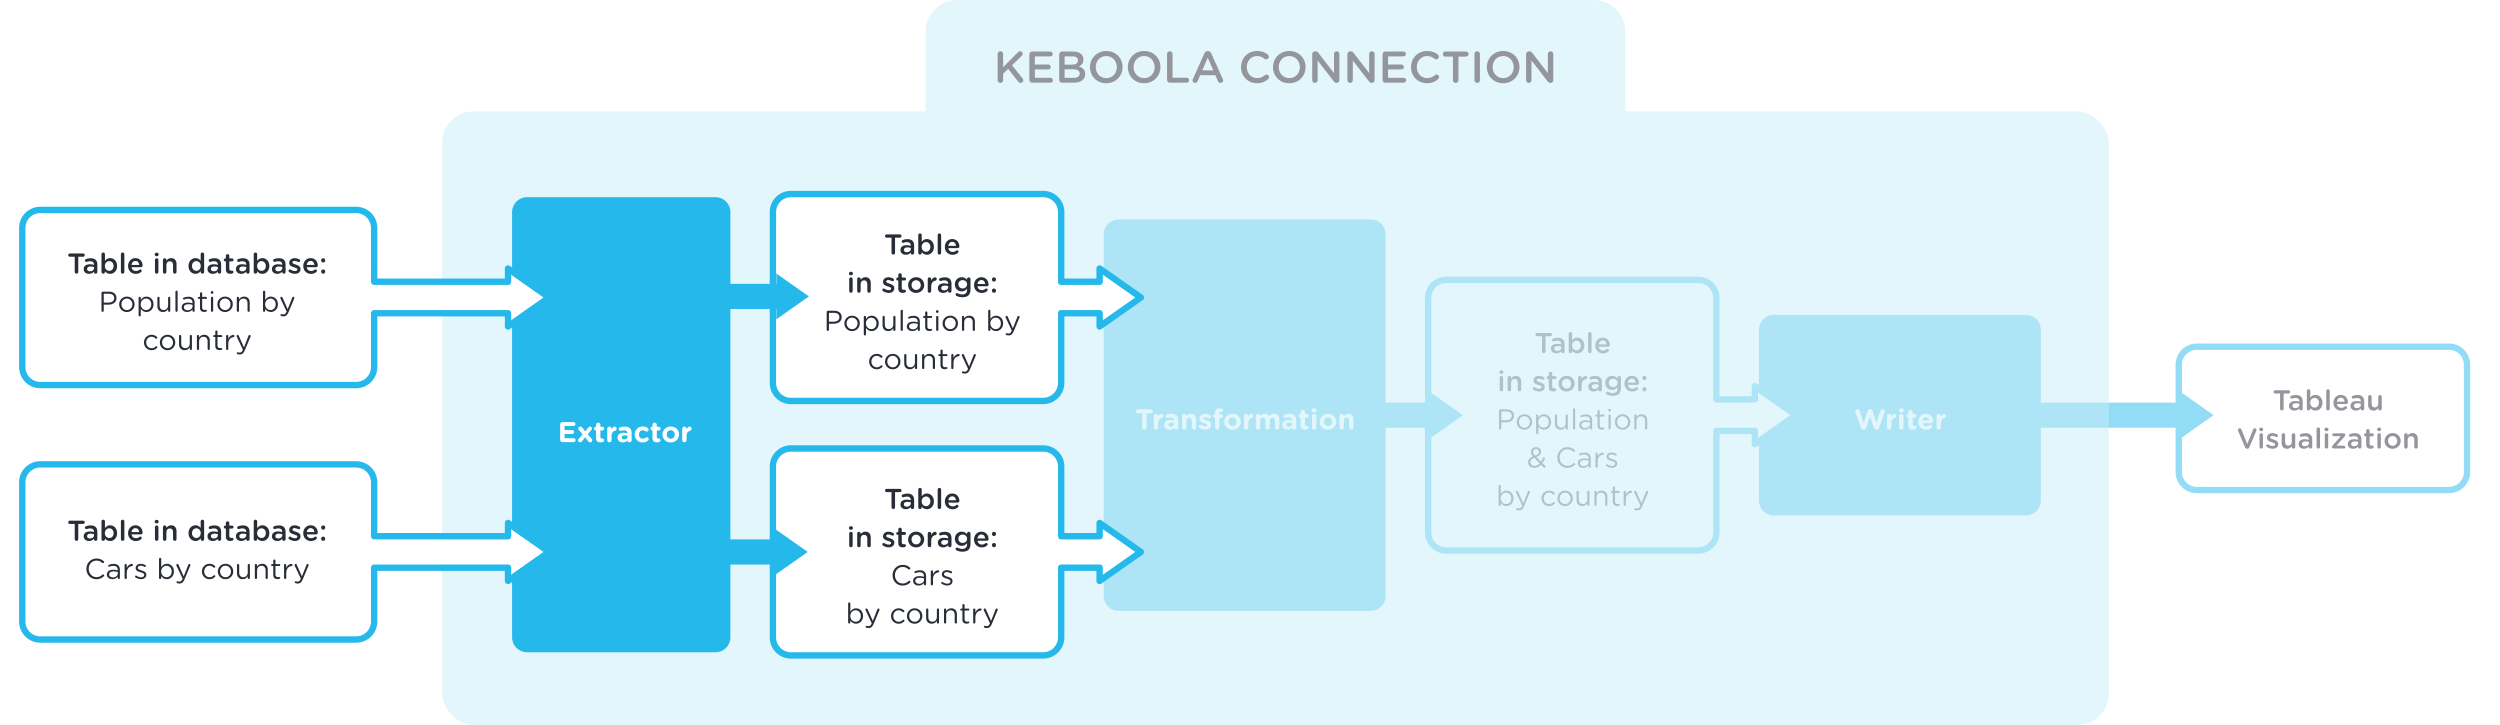 <svg width="786" height="228" viewBox="0 0 786 228" xmlns="http://www.w3.org/2000/svg" xmlns:xlink="http://www.w3.org/1999/xlink"><title>schema 2</title><defs><path d="M427.637 45.65c-.008-2.565-2.083-4.642-4.645-4.65h-79.347c-2.562.008-4.636 2.085-4.645 4.65v33.762c.006 2.566 2.081 4.645 4.645 4.654h79.347c2.562-.008 4.636-2.085 4.645-4.65V45.65z" id="a"/><path d="M215.955 61.531l-10.238-7.193v3.241h-14.08V24.65c-.008-2.565-2.083-4.642-4.645-4.65h-79.347c-2.562.008-4.636 2.085-4.645 4.65v73.762c.006 2.566 2.081 4.645 4.645 4.654h79.347c2.562-.008 4.636-2.085 4.645-4.65V65.482h14.08v3.241l10.238-7.193z" id="b"/><filter x="-3.6%" y="-6.6%" width="107.2%" height="117.4%" filterUnits="objectBoundingBox" id="c"><feOffset dy="3" in="SourceAlpha" result="shadowOffsetOuter1"/><feGaussianBlur stdDeviation="3" in="shadowOffsetOuter1" result="shadowBlurOuter1"/><feColorMatrix values="0 0 0 0 0 0 0 0 0 0 0 0 0 0 0 0 0 0 0.2 0" in="shadowBlurOuter1" result="shadowMatrixOuter1"/><feMerge><feMergeNode in="shadowMatrixOuter1"/><feMergeNode in="SourceGraphic"/></feMerge></filter><path d="M348.955 31.531l-10.238-7.193v3.241h-14.08V4.65C324.628 2.085 322.554.008 319.992 0h-79.347C238.083.008 236.008 2.085 236 4.65v53.762c.006 2.566 2.081 4.645 4.645 4.654h79.347c2.562-.008 4.636-2.085 4.645-4.65V35.482h14.08v3.241l10.238-7.193z" id="d"/><path d="M348.955 111.531l-10.238-7.193v3.241h-14.08V84.65c-.008-2.565-2.083-4.642-4.645-4.65h-79.347c-2.562.008-4.636 2.085-4.645 4.65v53.762c.006 2.566 2.081 4.645 4.645 4.654h79.347c2.562-.008 4.636-2.085 4.645-4.65v-22.934h14.08v3.241l10.238-7.193z" id="e"/><path d="M162.955 31.531l-10.238-7.193v3.241h-44.08V9.65C108.628 7.085 106.554 5.008 103.992 5H4.645C2.083 5.008.008 7.085 0 9.65v43.762c.006 2.566 2.081 4.645 4.645 4.654h99.347c2.562-.008 4.636-2.085 4.645-4.65V35.482h44.08v3.241l10.238-7.193z" id="f"/><path d="M162.955 111.531l-10.238-7.193v3.241h-44.08V89.65c-.008-2.565-2.083-4.642-4.645-4.65H4.645C2.083 85.008.008 87.085 0 89.65v43.762c.006 2.566 2.081 4.645 4.645 4.654h99.347c2.562-.008 4.636-2.085 4.645-4.65v-17.934h44.08v3.241l10.238-7.193z" id="g"/></defs><g fill="none" fill-rule="evenodd"><g stroke-linecap="square" stroke-linejoin="round" transform="translate(347 69)"><use fill="#FFF" xlink:href="#a"/><path stroke="#25B8EB" stroke-width="2" d="M428.637 45.647l0.0.003-0 33.769c-.01 3.114-2.53 5.637-5.645 5.647l-79.351-0c-3.113-.01-5.634-2.535-5.641-5.654l0-33.766c.01-3.114 2.53-5.637 5.645-5.647l79.351 0c3.112.01 5.631 2.532 5.641 5.647z"/></g><path d="M716.857 128.496v-4.77h-1.53c-.288 0-.513-.234-.513-.513s.225-.513.513-.513h4.185c.279 0 .504.234.504.513s-.225.513-.504.513h-1.539v4.77c0 .306-.252.549-.558.549-.306 0-.558-.243-.558-.549zm4.5.603c-.891 0-1.683-.513-1.683-1.467v-.018c0-1.026.801-1.53 1.962-1.53.531 0 .909.081 1.278.198v-.117c0-.675-.414-1.035-1.179-1.035-.414 0-.756.072-1.053.189-.063.018-.117.027-.171.027-.252 0-.459-.198-.459-.45 0-.198.135-.369.297-.432.45-.171.909-.279 1.53-.279.711 0 1.242.189 1.575.531.351.342.513.846.513 1.467v2.34c0 .297-.234.522-.531.522-.315 0-.531-.216-.531-.459v-.18c-.324.387-.819.693-1.548.693zm.306-.792c.72 0 1.269-.414 1.269-1.017v-.324c-.279-.108-.648-.189-1.08-.189-.702 0-1.116.297-1.116.792v.018c0 .459.405.72.927.72zm3.609.198v-5.58c0-.306.234-.54.54-.54.306 0 .549.234.549.54v2.115c.351-.495.846-.891 1.62-.891 1.116 0 2.205.882 2.205 2.466v.018c0 1.575-1.08 2.466-2.205 2.466-.792 0-1.287-.396-1.62-.837v.243c0 .297-.243.54-.549.54-.297 0-.54-.243-.54-.54zm2.448-.351c.747 0 1.359-.585 1.359-1.521v-.018c0-.918-.621-1.521-1.359-1.521s-1.386.612-1.386 1.521v.018c0 .909.648 1.521 1.386 1.521zm3.654.351c0 .306.243.54.54.54.306 0 .549-.234.549-.54v-5.58c0-.297-.243-.54-.549-.54-.306 0-.54.243-.54.54v5.58zm3.33-2.214h2.439c-.072-.702-.486-1.251-1.206-1.251-.666 0-1.134.513-1.233 1.251zm3.069 2.187c-.432.387-.972.63-1.71.63-1.377 0-2.439-.999-2.439-2.466v-.018c0-1.359.963-2.475 2.322-2.475 1.512 0 2.259 1.242 2.259 2.34 0 .306-.234.522-.513.522h-2.979c.117.774.666 1.206 1.368 1.206.459 0 .819-.162 1.125-.414.081-.063.153-.099.279-.099.243 0 .432.189.432.441 0 .135-.063.252-.144.333zm2.916.621c-.891 0-1.683-.513-1.683-1.467v-.018c0-1.026.801-1.53 1.962-1.53.531 0 .909.081 1.278.198v-.117c0-.675-.414-1.035-1.179-1.035-.414 0-.756.072-1.053.189-.063.018-.117.027-.171.027-.252 0-.459-.198-.459-.45 0-.198.135-.369.297-.432.45-.171.909-.279 1.53-.279.711 0 1.242.189 1.575.531.351.342.513.846.513 1.467v2.34c0 .297-.234.522-.531.522-.315 0-.531-.216-.531-.459v-.18c-.324.387-.819.693-1.548.693zm.306-.792c.72 0 1.269-.414 1.269-1.017v-.324c-.279-.108-.648-.189-1.08-.189-.702 0-1.116.297-1.116.792v.018c0 .459.405.72.927.72zm7.83-3.564c0-.306-.252-.549-.549-.549-.306 0-.549.243-.549.549v2.187c0 .738-.441 1.17-1.071 1.17-.648 0-1.017-.414-1.017-1.152v-2.205c0-.306-.243-.549-.549-.549-.297 0-.54.243-.54.549v2.529c0 1.107.621 1.827 1.692 1.827.738 0 1.179-.387 1.485-.837v.243c0 .306.252.54.549.54.306 0 .549-.243.549-.54v-3.762zm-42.336 16.347h.063c.315 0 .522-.171.639-.45l2.214-5.22c.027-.063.054-.153.054-.234 0-.297-.243-.531-.549-.531-.261 0-.459.171-.531.36l-1.845 4.581-1.818-4.545c-.09-.234-.279-.396-.567-.396-.315 0-.558.243-.558.54 0 .099.027.18.063.261l2.205 5.184c.117.279.324.45.63.45zm3.816-6.066c0 .324.27.54.621.54s.621-.216.621-.54v-.054c0-.324-.27-.531-.621-.531s-.621.207-.621.531v.054zm.081 5.481c0 .306.243.54.54.54.306 0 .549-.234.549-.54v-3.762c0-.306-.243-.549-.549-.549-.306 0-.54.243-.54.549v3.762zm4.14.585c.99 0 1.764-.495 1.764-1.494v-.018c0-.855-.783-1.17-1.476-1.386-.558-.18-1.071-.324-1.071-.675v-.018c0-.27.243-.468.666-.468.333 0 .729.126 1.116.324.072.036.126.054.216.054.252 0 .45-.189.45-.441 0-.189-.108-.333-.261-.414-.459-.243-.99-.387-1.494-.387-.945 0-1.692.549-1.692 1.449v.018c0 .909.783 1.197 1.485 1.395.558.171 1.062.297 1.062.666v.018c0 .315-.27.513-.738.513-.432 0-.909-.153-1.368-.459-.063-.036-.144-.063-.234-.063-.252 0-.441.198-.441.441 0 .18.09.315.207.378.549.378 1.206.567 1.809.567zm7.101-4.347c0-.306-.252-.549-.549-.549-.306 0-.549.243-.549.549v2.187c0 .738-.441 1.17-1.071 1.17-.648 0-1.017-.414-1.017-1.152v-2.205c0-.306-.243-.549-.549-.549-.297 0-.54.243-.54.549v2.529c0 1.107.621 1.827 1.692 1.827.738 0 1.179-.387 1.485-.837v.243c0 .306.252.54.549.54.306 0 .549-.243.549-.54v-3.762zm2.727 4.356c-.891 0-1.683-.513-1.683-1.467v-.018c0-1.026.801-1.53 1.962-1.53.531 0 .909.081 1.278.198v-.117c0-.675-.414-1.035-1.179-1.035-.414 0-.756.072-1.053.189-.063.018-.117.027-.171.027-.252 0-.459-.198-.459-.45 0-.198.135-.369.297-.432.45-.171.909-.279 1.53-.279.711 0 1.242.189 1.575.531.351.342.513.846.513 1.467v2.34c0 .297-.234.522-.531.522-.315 0-.531-.216-.531-.459v-.18c-.324.387-.819.693-1.548.693zm.306-.792c.72 0 1.269-.414 1.269-1.017v-.324c-.279-.108-.648-.189-1.08-.189-.702 0-1.116.297-1.116.792v.018c0 .459.405.72.927.72zm3.672.198c0 .306.243.54.54.54.306 0 .549-.234.549-.54v-5.58c0-.297-.243-.54-.549-.54-.306 0-.54.243-.54.54v5.58zm2.493-5.481c0 .324.27.54.621.54s.621-.216.621-.54v-.054c0-.324-.27-.531-.621-.531s-.621.207-.621.531v.054zm.081 5.481c0 .306.243.54.54.54.306 0 .549-.234.549-.54v-3.762c0-.306-.243-.549-.549-.549-.306 0-.54.243-.54.549v3.762zm2.799.495h3.222c.252 0 .45-.198.45-.441 0-.252-.198-.45-.45-.45h-2.34l2.538-2.88c.162-.18.234-.315.234-.522v-.027c0-.252-.225-.432-.522-.432h-3.132c-.252 0-.45.198-.45.45 0 .243.198.441.45.441h2.241l-2.529 2.88c-.171.18-.243.315-.243.522v.018c0 .252.225.441.531.441zm6.12.099c-.891 0-1.683-.513-1.683-1.467v-.018c0-1.026.801-1.53 1.962-1.53.531 0 .909.081 1.278.198v-.117c0-.675-.414-1.035-1.179-1.035-.414 0-.756.072-1.053.189-.063.018-.117.027-.171.027-.252 0-.459-.198-.459-.45 0-.198.135-.369.297-.432.45-.171.909-.279 1.53-.279.711 0 1.242.189 1.575.531.351.342.513.846.513 1.467v2.34c0 .297-.234.522-.531.522-.315 0-.531-.216-.531-.459v-.18c-.324.387-.819.693-1.548.693zm.306-.792c.72 0 1.269-.414 1.269-1.017v-.324c-.279-.108-.648-.189-1.08-.189-.702 0-1.116.297-1.116.792v.018c0 .459.405.72.927.72zm5.157.774c.288 0 .513-.045.747-.126.153-.063.288-.225.288-.423 0-.252-.216-.45-.459-.45-.036 0-.144.027-.27.027-.369 0-.585-.171-.585-.594v-2.331h.855c.261 0 .477-.207.477-.468s-.216-.468-.477-.468h-.855v-.81c0-.297-.243-.54-.54-.54-.306 0-.549.243-.549.54v.81h-.18c-.261 0-.468.207-.468.468s.207.468.468.468h.18v2.502c0 1.044.567 1.395 1.368 1.395zm2.088-6.057c0 .324.27.54.621.54s.621-.216.621-.54v-.054c0-.324-.27-.531-.621-.531s-.621.207-.621.531v.054zm.081 5.481c0 .306.243.54.54.54.306 0 .549-.234.549-.54v-3.762c0-.306-.243-.549-.549-.549-.306 0-.54.243-.54.549v3.762zm4.77.603c-1.449 0-2.52-1.107-2.52-2.457v-.018c0-1.359 1.08-2.484 2.538-2.484 1.458 0 2.529 1.107 2.529 2.466v.018c0 1.35-1.08 2.475-2.547 2.475zm.018-.954c.882 0 1.44-.684 1.44-1.503v-.018c0-.837-.603-1.53-1.458-1.53-.873 0-1.431.684-1.431 1.512v.018c0 .828.603 1.521 1.449 1.521zm3.636.351c0 .306.243.54.54.54.306 0 .549-.234.549-.54v-2.187c0-.738.441-1.179 1.071-1.179.648 0 1.017.423 1.017 1.161v2.205c0 .306.243.54.549.54.306 0 .54-.234.54-.54v-2.538c0-1.098-.621-1.818-1.692-1.818-.738 0-1.179.387-1.485.828v-.234c0-.306-.243-.549-.549-.549-.306 0-.54.243-.54.549v3.762z" fill="#282D38"/><path d="M695.955 130.531l-10.238-7.193v3.241h-44.08v-22.93c-.008-2.565-2.083-4.642-4.645-4.65h-79.347c-2.562.008-4.636 2.085-4.645 4.65v53.762c.006 2.566 2.081 4.645 4.645 4.654h79.347c2.562-.008 4.636-2.085 4.645-4.65v-22.934h44.08v3.241l10.238-7.193z" fill="#25B8EB"/><path d="M585.116 134.532c.126.351.387.567.72.567h.144c.333 0 .585-.207.711-.567l1.242-3.609 1.242 3.609c.126.36.378.567.711.567h.144c.333 0 .594-.216.72-.567l1.764-4.95c.027-.081.054-.189.054-.27 0-.378-.306-.666-.684-.666-.342 0-.576.225-.666.495l-1.251 3.861-1.26-3.825c-.108-.333-.351-.549-.702-.549h-.108c-.351 0-.594.225-.702.549l-1.26 3.825-1.251-3.861c-.09-.288-.351-.495-.675-.495-.387 0-.711.288-.711.675 0 .081.027.18.054.261l1.764 4.95zm8.145-.162c0 .378.306.684.684.684.378 0 .684-.306.684-.684v-1.278c0-.972.387-1.503 1.08-1.665.279-.063.513-.279.513-.639 0-.387-.243-.666-.666-.666-.405 0-.729.432-.927.9v-.216c0-.378-.306-.684-.684-.684-.378 0-.684.306-.684.684v3.564zm3.744-5.328c0 .396.333.648.765.648s.765-.252.765-.648v-.018c0-.396-.333-.639-.765-.639s-.765.243-.765.639v.018zm.081 5.328c0 .378.306.684.684.684.378 0 .684-.306.684-.684v-3.564c0-.378-.306-.684-.684-.684-.378 0-.684.306-.684.684v3.564zm4.284.711c.297 0 .531-.036.783-.135.189-.072.351-.27.351-.513 0-.315-.261-.567-.567-.567-.027 0-.117.009-.162.009-.306 0-.441-.153-.441-.468v-2.061h.603c.324 0 .585-.261.585-.585 0-.324-.261-.585-.585-.585h-.603v-.603c0-.378-.306-.684-.684-.684-.378 0-.684.306-.684.684v.603h-.045c-.324 0-.585.261-.585.585 0 .324.261.585.585.585h.045v2.286c0 1.116.567 1.449 1.404 1.449zm3.078-2.871h2.061c-.081-.612-.441-1.026-1.017-1.026-.567 0-.936.405-1.044 1.026zm2.853 2.313c-.423.36-.972.585-1.674.585-1.449 0-2.52-1.017-2.52-2.493v-.018c0-1.377.981-2.511 2.385-2.511 1.611 0 2.322 1.323 2.322 2.322 0 .396-.279.657-.639.657h-2.709c.135.621.567.945 1.179.945.378 0 .693-.117.972-.324.099-.072.189-.108.333-.108.306 0 .531.234.531.54 0 .18-.081.315-.18.405zm1.557-.153c0 .378.306.684.684.684.378 0 .684-.306.684-.684v-1.278c0-.972.387-1.503 1.08-1.665.279-.063.513-.279.513-.639 0-.387-.243-.666-.666-.666-.405 0-.729.432-.927.9v-.216c0-.378-.306-.684-.684-.684-.378 0-.684.306-.684.684v3.564z" fill="#FFF"/><g stroke-linecap="square" stroke-linejoin="round" transform="translate(347 69)"><use fill="#FFF" xlink:href="#b"/><path stroke="#25B8EB" stroke-width="2" d="M204.717 66.482h-12.08l-0 31.937c-.01 3.114-2.53 5.637-5.645 5.647l-79.351-0c-3.113-.01-5.634-2.535-5.641-5.654l0-73.766c.01-3.114 2.53-5.637 5.645-5.647l79.351 0c3.112.01 5.631 2.532 5.641 5.65V56.58h12.08v-4.166l12.978 9.117-12.978 9.117v-4.166z"/></g><path d="M484.789 110.496v-4.77h-1.53c-.288 0-.513-.234-.513-.513s.225-.513.513-.513h4.185c.279 0 .504.234.504.513s-.225.513-.504.513h-1.539v4.77c0 .306-.252.549-.558.549-.306 0-.558-.243-.558-.549zm4.5.603c-.891 0-1.683-.513-1.683-1.467v-.018c0-1.026.801-1.53 1.962-1.53.531 0 .909.081 1.278.198v-.117c0-.675-.414-1.035-1.179-1.035-.414 0-.756.072-1.053.189-.063.018-.117.027-.171.027-.252 0-.459-.198-.459-.45 0-.198.135-.369.297-.432.45-.171.909-.279 1.53-.279.711 0 1.242.189 1.575.531.351.342.513.846.513 1.467v2.34c0 .297-.234.522-.531.522-.315 0-.531-.216-.531-.459v-.18c-.324.387-.819.693-1.548.693zm.306-.792c.72 0 1.269-.414 1.269-1.017v-.324c-.279-.108-.648-.189-1.08-.189-.702 0-1.116.297-1.116.792v.018c0 .459.405.72.927.72zm3.609.198v-5.58c0-.306.234-.54.54-.54.306 0 .549.234.549.54v2.115c.351-.495.846-.891 1.62-.891 1.116 0 2.205.882 2.205 2.466v.018c0 1.575-1.08 2.466-2.205 2.466-.792 0-1.287-.396-1.62-.837v.243c0 .297-.243.54-.549.54-.297 0-.54-.243-.54-.54zm2.448-.351c.747 0 1.359-.585 1.359-1.521v-.018c0-.918-.621-1.521-1.359-1.521s-1.386.612-1.386 1.521v.018c0 .909.648 1.521 1.386 1.521zm3.654.351c0 .306.243.54.54.54.306 0 .549-.234.549-.54v-5.58c0-.297-.243-.54-.549-.54-.306 0-.54.243-.54.54v5.58zm3.33-2.214h2.439c-.072-.702-.486-1.251-1.206-1.251-.666 0-1.134.513-1.233 1.251zm3.069 2.187c-.432.387-.972.63-1.71.63-1.377 0-2.439-.999-2.439-2.466v-.018c0-1.359.963-2.475 2.322-2.475 1.512 0 2.259 1.242 2.259 2.34 0 .306-.234.522-.513.522h-2.979c.117.774.666 1.206 1.368 1.206.459 0 .819-.162 1.125-.414.081-.063.153-.099.279-.099.243 0 .432.189.432.441 0 .135-.063.252-.144.333zm-34.294 6.546c0 .324.27.54.621.54s.621-.216.621-.54v-.054c0-.324-.27-.531-.621-.531s-.621.207-.621.531v.054zm.081 5.481c0 .306.243.54.54.54.306 0 .549-.234.549-.54v-3.762c0-.306-.243-.549-.549-.549-.306 0-.54.243-.54.549v3.762zm2.511 0c0 .306.243.54.54.54.306 0 .549-.234.549-.54v-2.187c0-.738.441-1.179 1.071-1.179.648 0 1.017.423 1.017 1.161v2.205c0 .306.243.54.549.54.306 0 .54-.234.54-.54v-2.538c0-1.098-.621-1.818-1.692-1.818-.738 0-1.179.387-1.485.828v-.234c0-.306-.243-.549-.549-.549-.306 0-.54.243-.54.549v3.762zm9.909.585c.99 0 1.764-.495 1.764-1.494v-.018c0-.855-.783-1.17-1.476-1.386-.558-.18-1.071-.324-1.071-.675v-.018c0-.27.243-.468.666-.468.333 0 .729.126 1.116.324.072.036.126.054.216.054.252 0 .45-.189.45-.441 0-.189-.108-.333-.261-.414-.459-.243-.99-.387-1.494-.387-.945 0-1.692.549-1.692 1.449v.018c0 .909.783 1.197 1.485 1.395.558.171 1.062.297 1.062.666v.018c0 .315-.27.513-.738.513-.432 0-.909-.153-1.368-.459-.063-.036-.144-.063-.234-.063-.252 0-.441.198-.441.441 0 .18.09.315.207.378.549.378 1.206.567 1.809.567zm4.383-.009c.288 0 .513-.045.747-.126.153-.063.288-.225.288-.423 0-.252-.216-.45-.459-.45-.036 0-.144.027-.27.027-.369 0-.585-.171-.585-.594v-2.331h.855c.261 0 .477-.207.477-.468s-.216-.468-.477-.468h-.855v-.81c0-.297-.243-.54-.54-.54-.306 0-.549.243-.549.54v.81h-.18c-.261 0-.468.207-.468.468s.207.468.468.468h.18v2.502c0 1.044.567 1.395 1.368 1.395zm4.23.027c-1.449 0-2.52-1.107-2.52-2.457v-.018c0-1.359 1.08-2.484 2.538-2.484 1.458 0 2.529 1.107 2.529 2.466v.018c0 1.35-1.08 2.475-2.547 2.475zm.018-.954c.882 0 1.44-.684 1.44-1.503v-.018c0-.837-.603-1.53-1.458-1.53-.873 0-1.431.684-1.431 1.512v.018c0 .828.603 1.521 1.449 1.521zm3.636.351c0 .306.243.54.54.54.306 0 .549-.243.549-.54v-1.404c0-1.125.531-1.719 1.305-1.854.243-.045.432-.234.432-.522 0-.315-.198-.54-.54-.54-.477 0-.945.45-1.197 1.044v-.486c0-.306-.243-.549-.549-.549-.306 0-.54.243-.54.549v3.762zm4.86.594c-.891 0-1.683-.513-1.683-1.467v-.018c0-1.026.801-1.53 1.962-1.53.531 0 .909.081 1.278.198v-.117c0-.675-.414-1.035-1.179-1.035-.414 0-.756.072-1.053.189-.063.018-.117.027-.171.027-.252 0-.459-.198-.459-.45 0-.198.135-.369.297-.432.45-.171.909-.279 1.53-.279.711 0 1.242.189 1.575.531.351.342.513.846.513 1.467v2.34c0 .297-.234.522-.531.522-.315 0-.531-.216-.531-.459v-.18c-.324.387-.819.693-1.548.693zm.306-.792c.72 0 1.269-.414 1.269-1.017v-.324c-.279-.108-.648-.189-1.08-.189-.702 0-1.116.297-1.116.792v.018c0 .459.405.72.927.72zm5.724 2.151c-.666 0-1.26-.144-1.836-.423-.189-.072-.306-.225-.306-.432 0-.243.207-.45.459-.45.081 0 .144.018.198.045.432.243.909.378 1.458.378.972 0 1.503-.504 1.503-1.458v-.369c-.396.513-.891.873-1.674.873-1.116 0-2.16-.828-2.16-2.223v-.018c0-1.404 1.053-2.232 2.16-2.232.801 0 1.296.369 1.665.81v-.225c0-.297.243-.54.54-.54.306 0 .549.243.549.549v3.285c0 .801-.207 1.395-.603 1.791-.432.432-1.098.639-1.953.639zm.09-2.763c.756 0 1.395-.531 1.395-1.305v-.018c0-.774-.639-1.305-1.395-1.305s-1.35.522-1.35 1.305v.018c0 .774.603 1.305 1.35 1.305zm4.653-1.404h2.439c-.072-.702-.486-1.251-1.206-1.251-.666 0-1.134.513-1.233 1.251zm3.069 2.187c-.432.387-.972.63-1.71.63-1.377 0-2.439-.999-2.439-2.466v-.018c0-1.359.963-2.475 2.322-2.475 1.512 0 2.259 1.242 2.259 2.34 0 .306-.234.522-.513.522h-2.979c.117.774.666 1.206 1.368 1.206.459 0 .819-.162 1.125-.414.081-.063.153-.099.279-.099.243 0 .432.189.432.441 0 .135-.063.252-.144.333zm1.485-3.654v.081c0 .36.27.63.639.63.36 0 .63-.27.63-.63v-.081c0-.36-.27-.63-.63-.63-.369 0-.639.27-.639.63zm0 3.51v.09c0 .351.27.621.639.621.36 0 .63-.27.63-.621v-.09c0-.351-.27-.621-.63-.621-.369 0-.639.27-.639.621zm-45.072 12.351v-5.625c0-.198.162-.36.351-.36h2.007c1.422 0 2.358.756 2.358 1.998v.018c0 1.359-1.134 2.061-2.475 2.061h-1.53v1.908c0 .198-.162.36-.36.36-.189 0-.351-.162-.351-.36zm.711-2.556h1.557c1.044 0 1.728-.558 1.728-1.386v-.018c0-.9-.675-1.368-1.692-1.368h-1.593v2.772zm7.263 2.979c-1.395 0-2.412-1.098-2.412-2.412v-.018c0-1.314 1.026-2.43 2.43-2.43 1.395 0 2.421 1.098 2.421 2.412v.018c0 1.314-1.035 2.43-2.439 2.43zm.018-.621c1.008 0 1.71-.81 1.71-1.791v-.018c0-.999-.747-1.818-1.728-1.818-1.008 0-1.701.819-1.701 1.8v.018c0 .999.738 1.809 1.719 1.809zm3.672 1.647v-5.481c0-.198.153-.351.342-.351.198 0 .351.153.351.351v.63c.378-.558.927-1.035 1.782-1.035 1.116 0 2.223.882 2.223 2.412v.018c0 1.521-1.098 2.421-2.223 2.421-.864 0-1.422-.468-1.782-.99v2.025c0 .198-.144.351-.342.351-.198 0-.351-.153-.351-.351zm2.349-1.656c.9 0 1.638-.666 1.638-1.791v-.018c0-1.098-.756-1.8-1.638-1.8-.864 0-1.683.729-1.683 1.791v.018c0 1.08.819 1.8 1.683 1.8zm7.614-3.825c0-.198-.153-.351-.342-.351-.198 0-.342.153-.342.351v2.358c0 .873-.603 1.458-1.395 1.458-.819 0-1.287-.54-1.287-1.404v-2.412c0-.198-.162-.351-.351-.351-.198 0-.342.153-.342.351v2.583c0 1.107.657 1.863 1.782 1.863.801 0 1.278-.405 1.593-.909v.504c0 .198.153.351.342.351.198 0 .342-.162.342-.351v-4.041zm1.62 4.041c0 .198.153.351.351.351.198 0 .342-.153.342-.351v-5.958c0-.189-.153-.351-.351-.351-.189 0-.342.162-.342.351v5.958zm3.69.405c-.864 0-1.737-.495-1.737-1.449v-.018c0-.981.81-1.503 1.989-1.503.594 0 1.017.081 1.431.198v-.162c0-.837-.513-1.269-1.386-1.269-.468 0-.864.108-1.206.261-.045.018-.09.027-.126.027-.162 0-.306-.135-.306-.297 0-.144.099-.252.189-.288.459-.198.927-.315 1.521-.315.657 0 1.161.171 1.503.513.315.315.477.765.477 1.359v2.547c0 .198-.144.342-.333.342-.198 0-.333-.144-.333-.324v-.423c-.324.423-.864.801-1.683.801zm.135-.549c.855 0 1.557-.522 1.557-1.26v-.45c-.342-.099-.801-.198-1.368-.198-.873 0-1.359.378-1.359.963v.018c0 .585.54.927 1.17.927zm5.202.531c.27 0 .486-.045.684-.126.117-.045.198-.144.198-.27 0-.162-.135-.297-.297-.297-.054 0-.18.063-.423.063-.468 0-.783-.207-.783-.774v-2.718h1.206c.171 0 .315-.135.315-.306 0-.162-.144-.306-.315-.306h-1.206v-1.098c0-.189-.162-.351-.351-.351-.198 0-.342.162-.342.351v1.098h-.378c-.162 0-.306.135-.306.306 0 .162.144.306.306.306h.378v2.808c0 .945.567 1.314 1.314 1.314zm2.079-6.075c0 .216.18.369.405.369.234 0 .414-.153.414-.369v-.117c0-.225-.18-.369-.414-.369-.225 0-.405.144-.405.369v.117zm.063 5.688c0 .198.153.351.351.351.198 0 .342-.153.342-.351v-4.041c0-.198-.153-.351-.351-.351-.189 0-.342.162-.342.351v4.041zm4.428.414c-1.395 0-2.412-1.098-2.412-2.412v-.018c0-1.314 1.026-2.43 2.43-2.43 1.395 0 2.421 1.098 2.421 2.412v.018c0 1.314-1.035 2.43-2.439 2.43zm.018-.621c1.008 0 1.71-.81 1.71-1.791v-.018c0-.999-.747-1.818-1.728-1.818-1.008 0-1.701.819-1.701 1.8v.018c0 .999.738 1.809 1.719 1.809zm3.672.207c0 .198.153.351.351.351.198 0 .342-.153.342-.351v-2.358c0-.873.594-1.458 1.395-1.458.819 0 1.287.54 1.287 1.404v2.412c0 .198.153.351.351.351.189 0 .342-.153.342-.351v-2.583c0-1.107-.657-1.863-1.782-1.863-.801 0-1.287.405-1.593.909v-.504c0-.198-.153-.351-.351-.351-.189 0-.342.162-.342.351v4.041zM485.59 147.081c-.126 0-.198-.045-.288-.126l-.819-.855c-.576.621-1.251.99-2.07.99-1.134 0-1.98-.711-1.98-1.764v-.018c0-.837.558-1.44 1.521-1.818-.432-.504-.63-.891-.63-1.386v-.018c0-.828.666-1.494 1.665-1.494.882 0 1.53.639 1.53 1.422v.018c0 .801-.567 1.314-1.485 1.638l1.44 1.467c.234-.351.459-.756.657-1.197.036-.072.126-.189.288-.189.18 0 .324.144.324.324 0 .045-.018.108-.045.162-.234.495-.495.954-.783 1.341l.873.891c.081.09.135.153.135.279 0 .189-.144.333-.333.333zm-2.952-3.816c.801-.27 1.215-.648 1.215-1.197v-.018c0-.504-.378-.873-.891-.873-.567 0-.954.396-.954.909v.018c0 .369.153.648.63 1.161zm-.171 3.222c.603 0 1.125-.315 1.584-.828l-1.692-1.728c-.837.306-1.206.819-1.206 1.35v.018c0 .675.54 1.188 1.314 1.188zm10.296.621c1.035 0 1.719-.36 2.34-.927.063-.054.117-.144.117-.252 0-.18-.162-.342-.342-.342-.09 0-.171.045-.225.099-.54.495-1.089.765-1.872.765-1.386 0-2.439-1.143-2.439-2.601v-.018c0-1.449 1.044-2.583 2.439-2.583.774 0 1.323.288 1.809.72.054.036.135.081.234.081.189 0 .36-.162.36-.351 0-.126-.072-.225-.144-.288-.585-.486-1.233-.819-2.25-.819-1.854 0-3.186 1.476-3.186 3.258v.018c0 1.809 1.341 3.24 3.159 3.24zm5.031-.009c-.864 0-1.737-.495-1.737-1.449v-.018c0-.981.81-1.503 1.989-1.503.594 0 1.017.081 1.431.198v-.162c0-.837-.513-1.269-1.386-1.269-.468 0-.864.108-1.206.261-.045.018-.09.027-.126.027-.162 0-.306-.135-.306-.297 0-.144.099-.252.189-.288.459-.198.927-.315 1.521-.315.657 0 1.161.171 1.503.513.315.315.477.765.477 1.359v2.547c0 .198-.144.342-.333.342-.198 0-.333-.144-.333-.324v-.423c-.324.423-.864.801-1.683.801zm.135-.549c.855 0 1.557-.522 1.557-1.26v-.45c-.342-.099-.801-.198-1.368-.198-.873 0-1.359.378-1.359.963v.018c0 .585.54.927 1.17.927zm3.69.144c0 .198.153.351.351.351.198 0 .342-.162.342-.351v-1.584c0-1.341.738-2.016 1.638-2.124.18-.027.306-.162.306-.351 0-.198-.135-.351-.342-.351-.585 0-1.26.468-1.602 1.242v-.873c0-.198-.153-.351-.351-.351-.189 0-.342.162-.342.351v4.041zm5.184.396c.927 0 1.656-.513 1.656-1.395v-.018c0-.837-.774-1.116-1.494-1.332-.621-.189-1.197-.36-1.197-.801v-.018c0-.387.351-.675.9-.675.396 0 .819.135 1.215.36.036.018.09.036.153.036.171 0 .306-.135.306-.297 0-.135-.081-.234-.171-.288-.45-.243-.99-.396-1.485-.396-.918 0-1.584.531-1.584 1.332v.018c0 .855.81 1.107 1.539 1.314.612.171 1.161.351 1.161.819v.018c0 .45-.405.738-.963.738-.504 0-.999-.171-1.476-.495-.045-.036-.108-.054-.171-.054-.171 0-.306.135-.306.297 0 .117.063.207.126.252.504.36 1.179.585 1.791.585zm-35.649 11.604v-5.958c0-.198.153-.351.342-.351.198 0 .351.153.351.351v2.547c.378-.558.927-1.035 1.782-1.035 1.116 0 2.223.882 2.223 2.412v.018c0 1.521-1.098 2.421-2.223 2.421-.864 0-1.422-.468-1.782-.99v.585c0 .189-.144.351-.342.351-.198 0-.351-.162-.351-.351zm2.349-.216c.9 0 1.638-.666 1.638-1.791v-.018c0-1.098-.756-1.8-1.638-1.8-.864 0-1.683.729-1.683 1.791v.018c0 1.08.819 1.8 1.683 1.8zm4.113 1.989c.702 0 1.152-.351 1.557-1.314l1.818-4.338c.018-.054.036-.117.036-.171 0-.189-.153-.342-.342-.342-.18 0-.279.117-.333.261l-1.44 3.663-1.62-3.654c-.063-.153-.162-.27-.351-.27-.198 0-.351.153-.351.342 0 .063.018.126.045.189l1.944 4.122-.036.072c-.252.567-.504.828-.936.828-.234 0-.369-.036-.504-.081-.054-.018-.108-.036-.171-.036-.153 0-.297.126-.297.297 0 .162.108.252.216.297.234.081.459.135.765.135zm9.405-1.359c.783 0 1.314-.306 1.755-.747.054-.054.09-.135.09-.216 0-.162-.144-.315-.315-.315-.09 0-.153.045-.198.09-.342.324-.765.567-1.296.567-.972 0-1.71-.801-1.71-1.809v-.018c0-.999.72-1.8 1.665-1.8.558 0 .936.252 1.269.558.054.045.135.081.225.081.18 0 .333-.144.333-.333 0-.108-.054-.198-.108-.243-.414-.378-.936-.675-1.71-.675-1.359 0-2.385 1.116-2.385 2.43v.018c0 1.305 1.026 2.412 2.385 2.412zm5.031 0c-1.395 0-2.412-1.098-2.412-2.412v-.018c0-1.314 1.026-2.43 2.43-2.43 1.395 0 2.421 1.098 2.421 2.412v.018c0 1.314-1.035 2.43-2.439 2.43zm.018-.621c1.008 0 1.71-.81 1.71-1.791v-.018c0-.999-.747-1.818-1.728-1.818-1.008 0-1.701.819-1.701 1.8v.018c0 .999.738 1.809 1.719 1.809zm7.659-3.834c0-.198-.153-.351-.342-.351-.198 0-.342.153-.342.351v2.358c0 .873-.603 1.458-1.395 1.458-.819 0-1.287-.54-1.287-1.404v-2.412c0-.198-.162-.351-.351-.351-.198 0-.342.153-.342.351v2.583c0 1.107.657 1.863 1.782 1.863.801 0 1.278-.405 1.593-.909v.504c0 .198.153.351.342.351.198 0 .342-.162.342-.351v-4.041zm1.557 4.041c0 .198.153.351.351.351.198 0 .342-.153.342-.351v-2.358c0-.873.594-1.458 1.395-1.458.819 0 1.287.54 1.287 1.404v2.412c0 .198.153.351.351.351.189 0 .342-.153.342-.351v-2.583c0-1.107-.657-1.863-1.782-1.863-.801 0-1.287.405-1.593.909v-.504c0-.198-.153-.351-.351-.351-.189 0-.342.162-.342.351v4.041zm7.101.387c.27 0 .486-.045.684-.126.117-.045.198-.144.198-.27 0-.162-.135-.297-.297-.297-.054 0-.18.063-.423.063-.468 0-.783-.207-.783-.774v-2.718h1.206c.171 0 .315-.135.315-.306 0-.162-.144-.306-.315-.306h-1.206v-1.098c0-.189-.162-.351-.351-.351-.198 0-.342.162-.342.351v1.098h-.378c-.162 0-.306.135-.306.306 0 .162.144.306.306.306h.378v2.808c0 .945.567 1.314 1.314 1.314zm2.079-.387c0 .198.153.351.351.351.198 0 .342-.162.342-.351v-1.584c0-1.341.738-2.016 1.638-2.124.18-.027.306-.162.306-.351 0-.198-.135-.351-.342-.351-.585 0-1.26.468-1.602 1.242v-.873c0-.198-.153-.351-.351-.351-.189 0-.342.162-.342.351v4.041zm4.32 1.773c.702 0 1.152-.351 1.557-1.314l1.818-4.338c.018-.054.036-.117.036-.171 0-.189-.153-.342-.342-.342-.18 0-.279.117-.333.261l-1.44 3.663-1.62-3.654c-.063-.153-.162-.27-.351-.27-.198 0-.351.153-.351.342 0 .063.018.126.045.189l1.944 4.122-.036.072c-.252.567-.504.828-.936.828-.234 0-.369-.036-.504-.081-.054-.018-.108-.036-.171-.036-.153 0-.297.126-.297.297 0 .162.108.252.216.297.234.081.459.135.765.135z" fill="#282D38"/><path d="M459.955 130.531l-10.238-7.193v3.241h-14.08V73.65c-.008-2.565-2.083-4.642-4.645-4.65h-79.347c-2.562.008-4.636 2.085-4.645 4.65v113.762c.006 2.566 2.081 4.645 4.645 4.654h79.347c2.562-.008 4.636-2.085 4.645-4.65v-52.934h14.08v3.241l10.238-7.193z" fill="#25B8EB"/><path d="M359.104 134.361c0 .387.306.693.693.693.387 0 .693-.306.693-.693v-4.383h1.332c.351 0 .639-.288.639-.639 0-.351-.288-.639-.639-.639h-4.05c-.351 0-.639.288-.639.639 0 .351.288.639.639.639h1.332v4.383zm3.681.009c0 .378.306.684.684.684.378 0 .684-.306.684-.684v-1.278c0-.972.387-1.503 1.08-1.665.279-.063.513-.279.513-.639 0-.387-.243-.666-.666-.666-.405 0-.729.432-.927.9v-.216c0-.378-.306-.684-.684-.684-.378 0-.684.306-.684.684v3.564zm4.905.72c-.909 0-1.656-.522-1.656-1.476v-.018c0-1.053.801-1.539 1.944-1.539.486 0 .837.081 1.179.198v-.081c0-.567-.351-.882-1.035-.882-.378 0-.684.054-.945.135-.081.027-.135.036-.198.036-.315 0-.567-.243-.567-.558 0-.243.153-.45.369-.531.432-.162.9-.252 1.539-.252.747 0 1.287.198 1.629.54.36.36.522.891.522 1.539v2.196c0 .369-.297.657-.666.657-.396 0-.657-.279-.657-.567v-.009c-.333.369-.792.612-1.458.612zm.414-.945c.639 0 1.071-.351 1.071-.846v-.243c-.234-.108-.54-.18-.873-.18-.585 0-.945.234-.945.666v.018c0 .369.306.585.747.585zm3.546.225c0 .378.306.684.684.684.378 0 .684-.306.684-.684v-2.061c0-.648.333-.981.855-.981s.828.333.828.981v2.061c0 .378.306.684.684.684.378 0 .684-.306.684-.684v-2.493c0-1.107-.603-1.791-1.638-1.791-.693 0-1.098.369-1.413.774v-.054c0-.378-.306-.684-.684-.684-.378 0-.684.306-.684.684v3.564zm7.299.72c1.044 0 1.845-.486 1.845-1.557v-.018c0-.882-.783-1.206-1.458-1.431-.522-.18-.981-.306-.981-.576v-.018c0-.189.171-.333.504-.333.288 0 .657.117 1.044.306.09.045.153.063.252.063.306 0 .549-.234.549-.54 0-.234-.126-.414-.324-.513-.468-.234-.99-.369-1.494-.369-.972 0-1.764.549-1.764 1.53v.018c0 .936.765 1.251 1.44 1.449.531.162.999.261.999.558v.018c0 .216-.18.36-.576.36-.387 0-.846-.144-1.305-.432-.072-.045-.171-.072-.27-.072-.306 0-.54.234-.54.54 0 .216.117.378.261.468.585.378 1.224.549 1.818.549zm3.06-.72c0 .378.306.684.684.684.378 0 .684-.306.684-.684v-3.024h.576c.315 0 .567-.243.567-.558 0-.315-.252-.558-.567-.558h-.594v-.189c0-.36.18-.522.495-.522h.117c.306 0 .558-.261.558-.567 0-.306-.234-.513-.468-.549-.153-.027-.342-.036-.558-.036-.486 0-.855.126-1.107.378s-.387.639-.387 1.17v.306h-.054c-.315 0-.567.252-.567.567 0 .315.252.558.567.558h.054v3.024zm5.481.738c-1.494 0-2.601-1.107-2.601-2.493v-.018c0-1.386 1.116-2.511 2.619-2.511 1.494 0 2.601 1.107 2.601 2.493v.018c0 1.386-1.116 2.511-2.619 2.511zm.018-1.179c.783 0 1.251-.603 1.251-1.314v-.018c0-.711-.513-1.332-1.269-1.332-.783 0-1.251.603-1.251 1.314v.018c0 .711.513 1.332 1.269 1.332zm3.591.441c0 .378.306.684.684.684.378 0 .684-.306.684-.684v-1.278c0-.972.387-1.503 1.08-1.665.279-.063.513-.279.513-.639 0-.387-.243-.666-.666-.666-.405 0-.729.432-.927.9v-.216c0-.378-.306-.684-.684-.684-.378 0-.684.306-.684.684v3.564zm3.762 0c0 .378.306.684.684.684.378 0 .684-.306.684-.684v-2.061c0-.648.315-.981.828-.981.513 0 .801.333.801.981v2.061c0 .378.306.684.684.684.378 0 .684-.306.684-.684v-2.061c0-.648.315-.981.828-.981.513 0 .801.333.801.981v2.061c0 .378.306.684.684.684.378 0 .684-.306.684-.684v-2.511c0-1.161-.612-1.773-1.629-1.773-.657 0-1.161.27-1.584.765-.252-.486-.729-.765-1.359-.765-.693 0-1.107.369-1.422.774v-.054c0-.378-.306-.684-.684-.684-.378 0-.684.306-.684.684v3.564zm9.918.72c-.909 0-1.656-.522-1.656-1.476v-.018c0-1.053.801-1.539 1.944-1.539.486 0 .837.081 1.179.198v-.081c0-.567-.351-.882-1.035-.882-.378 0-.684.054-.945.135-.081.027-.135.036-.198.036-.315 0-.567-.243-.567-.558 0-.243.153-.45.369-.531.432-.162.9-.252 1.539-.252.747 0 1.287.198 1.629.54.36.36.522.891.522 1.539v2.196c0 .369-.297.657-.666.657-.396 0-.657-.279-.657-.567v-.009c-.333.369-.792.612-1.458.612zm.414-.945c.639 0 1.071-.351 1.071-.846v-.243c-.234-.108-.54-.18-.873-.18-.585 0-.945.234-.945.666v.018c0 .369.306.585.747.585zm5.13.936c.297 0 .531-.036.783-.135.189-.072.351-.27.351-.513 0-.315-.261-.567-.567-.567-.027 0-.117.009-.162.009-.306 0-.441-.153-.441-.468v-2.061h.603c.324 0 .585-.261.585-.585 0-.324-.261-.585-.585-.585h-.603v-.603c0-.378-.306-.684-.684-.684-.378 0-.684.306-.684.684v.603h-.045c-.324 0-.585.261-.585.585 0 .324.261.585.585.585h.045v2.286c0 1.116.567 1.449 1.404 1.449zm2.088-6.039c0 .396.333.648.765.648s.765-.252.765-.648v-.018c0-.396-.333-.639-.765-.639s-.765.243-.765.639v.018zm.081 5.328c0 .378.306.684.684.684.378 0 .684-.306.684-.684v-3.564c0-.378-.306-.684-.684-.684-.378 0-.684.306-.684.684v3.564zm5.022.738c-1.494 0-2.601-1.107-2.601-2.493v-.018c0-1.386 1.116-2.511 2.619-2.511 1.494 0 2.601 1.107 2.601 2.493v.018c0 1.386-1.116 2.511-2.619 2.511zm.018-1.179c.783 0 1.251-.603 1.251-1.314v-.018c0-.711-.513-1.332-1.269-1.332-.783 0-1.251.603-1.251 1.314v.018c0 .711.513 1.332 1.269 1.332zm3.591.441c0 .378.306.684.684.684.378 0 .684-.306.684-.684v-2.061c0-.648.333-.981.855-.981s.828.333.828.981v2.061c0 .378.306.684.684.684.378 0 .684-.306.684-.684v-2.493c0-1.107-.603-1.791-1.638-1.791-.693 0-1.098.369-1.413.774v-.054c0-.378-.306-.684-.684-.684-.378 0-.684.306-.684.684v3.564z" fill="#FFF"/><path fill="#FFF" opacity=".5" d="M342 55h444v144H342z"/><g opacity=".5" transform="translate(139)"><path d="M162 0h200c5.523 0 10 4.477 10 10v40H152V10c0-5.523 4.477-10 10-10z" fill="#C8EDFA"/><rect fill="#C8EDFA" y="35" width="524" height="193" rx="10"/><path d="M174.654 25.216c0 .476.378.854.868.854.476 0 .854-.378.854-.854v-2.03l1.596-1.54 3.15 4.018c.182.238.392.406.728.406.49 0 .868-.364.868-.84 0-.266-.098-.434-.238-.616l-3.304-4.102 3.052-2.94c.196-.182.308-.378.308-.644 0-.42-.322-.798-.798-.798-.308 0-.518.112-.714.322l-4.648 4.676v-4.144c0-.476-.378-.854-.854-.854-.49 0-.868.378-.868.854v8.232zm10.85.784h5.768c.42 0 .77-.336.77-.77 0-.42-.35-.77-.77-.77h-4.914v-2.632h4.214c.42 0 .77-.336.77-.756 0-.434-.35-.784-.77-.784h-4.214V17.74h4.844c.42 0 .77-.336.77-.77 0-.42-.35-.77-.77-.77h-5.698c-.49 0-.868.378-.868.868v8.064c0 .49.378.868.868.868zm8.512-.868v-8.064c0-.49.378-.868.868-.868h3.528c1.12 0 2.002.308 2.562.868.434.434.658.966.658 1.624v.028c0 1.176-.672 1.806-1.4 2.184 1.148.392 1.946 1.05 1.946 2.38v.028c0 1.75-1.442 2.688-3.626 2.688h-3.668c-.49 0-.868-.378-.868-.868zm1.694-4.802h2.352c1.106 0 1.848-.434 1.848-1.33v-.028c0-.77-.616-1.246-1.722-1.246h-2.478v2.604zm0 4.144h2.856c1.176 0 1.89-.462 1.89-1.344v-.028c0-.826-.658-1.316-2.016-1.316h-2.73v2.688zm13.09 1.694c-3.01 0-5.11-2.282-5.11-5.04V21.1c0-2.758 2.128-5.068 5.138-5.068s5.11 2.282 5.11 5.04v.028c0 2.758-2.128 5.068-5.138 5.068zm.028-1.596c1.946 0 3.304-1.54 3.304-3.444V21.1c0-1.904-1.386-3.486-3.332-3.486s-3.304 1.554-3.304 3.458v.028c0 1.904 1.386 3.472 3.332 3.472zm11.872 1.596c-3.01 0-5.11-2.282-5.11-5.04V21.1c0-2.758 2.128-5.068 5.138-5.068s5.11 2.282 5.11 5.04v.028c0 2.758-2.128 5.068-5.138 5.068zm.028-1.596c1.946 0 3.304-1.54 3.304-3.444V21.1c0-1.904-1.386-3.486-3.332-3.486s-3.304 1.554-3.304 3.458v.028c0 1.904 1.386 3.472 3.332 3.472zm7.196.56c0 .49.378.868.868.868h5.292c.434 0 .784-.35.784-.784 0-.434-.35-.784-.784-.784h-4.438v-7.448c0-.476-.378-.854-.854-.854-.49 0-.868.378-.868.854v8.148zm7.994.14c0-.126.042-.252.112-.392l3.64-8.12c.196-.434.546-.7 1.036-.7h.084c.49 0 .826.266 1.022.7l3.64 8.12c.07.126.098.252.098.364 0 .462-.35.826-.812.826-.406 0-.686-.238-.84-.602l-.798-1.834h-4.76l-.826 1.89c-.14.35-.434.546-.798.546-.448 0-.798-.35-.798-.798zm3.08-3.164h3.444l-1.722-3.962-1.722 3.962zm17.164 4.06c1.582 0 2.632-.504 3.556-1.316.154-.14.28-.35.28-.616 0-.434-.378-.798-.812-.798-.21 0-.392.084-.518.196-.714.602-1.414.938-2.45.938-1.876 0-3.234-1.554-3.234-3.472v-.028c0-1.918 1.372-3.458 3.234-3.458.938 0 1.666.336 2.338.882.112.084.28.168.518.168.476 0 .854-.364.854-.84 0-.308-.154-.546-.336-.686-.854-.658-1.848-1.106-3.36-1.106-2.968 0-5.054 2.282-5.054 5.068v.028c0 2.814 2.128 5.04 4.984 5.04zm10.178 0c-3.01 0-5.11-2.282-5.11-5.04V21.1c0-2.758 2.128-5.068 5.138-5.068s5.11 2.282 5.11 5.04v.028c0 2.758-2.128 5.068-5.138 5.068zm.028-1.596c1.946 0 3.304-1.54 3.304-3.444V21.1c0-1.904-1.386-3.486-3.332-3.486s-3.304 1.554-3.304 3.458v.028c0 1.904 1.386 3.472 3.332 3.472zm7.196.658c0 .462.378.84.854.84.462 0 .84-.378.84-.84v-6.216l5.04 6.524c.238.308.49.518.896.518h.07c.476 0 .84-.378.84-.854V16.97c0-.462-.378-.84-.854-.84-.462 0-.84.378-.84.84v6.02l-4.9-6.342c-.238-.294-.476-.504-.896-.504h-.182c-.49 0-.868.392-.868.868v8.218zm11.06 0c0 .462.378.84.854.84.462 0 .84-.378.84-.84v-6.216l5.04 6.524c.238.308.49.518.896.518h.07c.476 0 .84-.378.84-.854V16.97c0-.462-.378-.84-.854-.84-.462 0-.84.378-.84.84v6.02l-4.9-6.342c-.238-.294-.476-.504-.896-.504h-.182c-.49 0-.868.392-.868.868v8.218zm11.928.77h5.768c.42 0 .77-.336.77-.77 0-.42-.35-.77-.77-.77h-4.914v-2.632h4.214c.42 0 .77-.336.77-.756 0-.434-.35-.784-.77-.784h-4.214V17.74h4.844c.42 0 .77-.336.77-.77 0-.42-.35-.77-.77-.77h-5.698c-.49 0-.868.378-.868.868v8.064c0 .49.378.868.868.868zm13.062.168c1.582 0 2.632-.504 3.556-1.316.154-.14.28-.35.28-.616 0-.434-.378-.798-.812-.798-.21 0-.392.084-.518.196-.714.602-1.414.938-2.45.938-1.876 0-3.234-1.554-3.234-3.472v-.028c0-1.918 1.372-3.458 3.234-3.458.938 0 1.666.336 2.338.882.112.084.28.168.518.168.476 0 .854-.364.854-.84 0-.308-.154-.546-.336-.686-.854-.658-1.848-1.106-3.36-1.106-2.968 0-5.054 2.282-5.054 5.068v.028c0 2.814 2.128 5.04 4.984 5.04zm8.19-.952c0 .476.392.854.868.854s.868-.378.868-.854v-7.42h2.394c.434 0 .784-.364.784-.798 0-.434-.35-.798-.784-.798h-6.51c-.448 0-.798.364-.798.798 0 .434.35.798.798.798h2.38v7.42zm6.762 0c0 .476.378.854.868.854.476 0 .854-.378.854-.854v-8.232c0-.476-.378-.854-.854-.854-.49 0-.868.378-.868.854v8.232zm9.016.952c-3.01 0-5.11-2.282-5.11-5.04V21.1c0-2.758 2.128-5.068 5.138-5.068s5.11 2.282 5.11 5.04v.028c0 2.758-2.128 5.068-5.138 5.068zm.028-1.596c1.946 0 3.304-1.54 3.304-3.444V21.1c0-1.904-1.386-3.486-3.332-3.486s-3.304 1.554-3.304 3.458v.028c0 1.904 1.386 3.472 3.332 3.472zm7.196.658c0 .462.378.84.854.84.462 0 .84-.378.84-.84v-6.216l5.04 6.524c.238.308.49.518.896.518h.07c.476 0 .84-.378.84-.854V16.97c0-.462-.378-.84-.854-.84-.462 0-.84.378-.84.84v6.02l-4.9-6.342c-.238-.294-.476-.504-.896-.504h-.182c-.49 0-.868.392-.868.868v8.218z" fill="#282D38"/></g><g filter="url(#c)" transform="translate(8 59)"><g stroke-linecap="square" stroke-linejoin="round"><use fill="#FFF" xlink:href="#d"/><path stroke="#25B8EB" stroke-width="2" d="M337.717 36.482h-12.08l-0 21.937c-.01 3.114-2.53 5.637-5.645 5.647l-79.351-0c-3.113-.01-5.634-2.535-5.641-5.654l0-53.766c.01-3.114 2.53-5.637 5.645-5.647l79.351 0c3.112.01 5.631 2.532 5.641 5.65V26.58h12.08v-4.166l12.978 9.117-12.978 9.117v-4.166z"/></g><path d="M272.289 17.496v-4.77h-1.53c-.288 0-.513-.234-.513-.513s.225-.513.513-.513h4.185c.279 0 .504.234.504.513s-.225.513-.504.513h-1.539v4.77c0 .306-.252.549-.558.549-.306 0-.558-.243-.558-.549zm4.5.603c-.891 0-1.683-.513-1.683-1.467v-.018c0-1.026.801-1.53 1.962-1.53.531 0 .909.081 1.278.198v-.117c0-.675-.414-1.035-1.179-1.035-.414 0-.756.072-1.053.189-.063.018-.117.027-.171.027-.252 0-.459-.198-.459-.45 0-.198.135-.369.297-.432.45-.171.909-.279 1.53-.279.711 0 1.242.189 1.575.531.351.342.513.846.513 1.467v2.34c0 .297-.234.522-.531.522-.315 0-.531-.216-.531-.459v-.18c-.324.387-.819.693-1.548.693zm.306-.792c.72 0 1.269-.414 1.269-1.017v-.324c-.279-.108-.648-.189-1.08-.189-.702 0-1.116.297-1.116.792v.018c0 .459.405.72.927.72zm3.609.198v-5.58c0-.306.234-.54.54-.54.306 0 .549.234.549.54v2.115c.351-.495.846-.891 1.62-.891 1.116 0 2.205.882 2.205 2.466v.018c0 1.575-1.08 2.466-2.205 2.466-.792 0-1.287-.396-1.62-.837v.243c0 .297-.243.54-.549.54-.297 0-.54-.243-.54-.54zm2.448-.351c.747 0 1.359-.585 1.359-1.521v-.018c0-.918-.621-1.521-1.359-1.521s-1.386.612-1.386 1.521v.018c0 .909.648 1.521 1.386 1.521zm3.654.351c0 .306.243.54.54.54.306 0 .549-.234.549-.54v-5.58c0-.297-.243-.54-.549-.54-.306 0-.54.243-.54.54v5.58zm3.33-2.214h2.439c-.072-.702-.486-1.251-1.206-1.251-.666 0-1.134.513-1.233 1.251zm3.069 2.187c-.432.387-.972.63-1.71.63-1.377 0-2.439-.999-2.439-2.466v-.018c0-1.359.963-2.475 2.322-2.475 1.512 0 2.259 1.242 2.259 2.34 0 .306-.234.522-.513.522h-2.979c.117.774.666 1.206 1.368 1.206.459 0 .819-.162 1.125-.414.081-.063.153-.099.279-.099.243 0 .432.189.432.441 0 .135-.063.252-.144.333zm-34.294 6.546c0 .324.27.54.621.54s.621-.216.621-.54v-.054c0-.324-.27-.531-.621-.531s-.621.207-.621.531v.054zm.081 5.481c0 .306.243.54.54.54.306 0 .549-.234.549-.54v-3.762c0-.306-.243-.549-.549-.549-.306 0-.54.243-.54.549v3.762zm2.511 0c0 .306.243.54.54.54.306 0 .549-.234.549-.54v-2.187c0-.738.441-1.179 1.071-1.179.648 0 1.017.423 1.017 1.161v2.205c0 .306.243.54.549.54.306 0 .54-.234.54-.54v-2.538c0-1.098-.621-1.818-1.692-1.818-.738 0-1.179.387-1.485.828v-.234c0-.306-.243-.549-.549-.549-.306 0-.54.243-.54.549v3.762zm9.909.585c.99 0 1.764-.495 1.764-1.494v-.018c0-.855-.783-1.17-1.476-1.386-.558-.18-1.071-.324-1.071-.675v-.018c0-.27.243-.468.666-.468.333 0 .729.126 1.116.324.072.036.126.054.216.054.252 0 .45-.189.45-.441 0-.189-.108-.333-.261-.414-.459-.243-.99-.387-1.494-.387-.945 0-1.692.549-1.692 1.449v.018c0 .909.783 1.197 1.485 1.395.558.171 1.062.297 1.062.666v.018c0 .315-.27.513-.738.513-.432 0-.909-.153-1.368-.459-.063-.036-.144-.063-.234-.063-.252 0-.441.198-.441.441 0 .18.09.315.207.378.549.378 1.206.567 1.809.567zm4.383-.009c.288 0 .513-.045.747-.126.153-.063.288-.225.288-.423 0-.252-.216-.45-.459-.45-.036 0-.144.027-.27.027-.369 0-.585-.171-.585-.594v-2.331h.855c.261 0 .477-.207.477-.468s-.216-.468-.477-.468h-.855v-.81c0-.297-.243-.54-.54-.54-.306 0-.549.243-.549.54v.81h-.18c-.261 0-.468.207-.468.468s.207.468.468.468h.18v2.502c0 1.044.567 1.395 1.368 1.395zm4.23.027c-1.449 0-2.52-1.107-2.52-2.457v-.018c0-1.359 1.08-2.484 2.538-2.484 1.458 0 2.529 1.107 2.529 2.466v.018c0 1.35-1.08 2.475-2.547 2.475zm.018-.954c.882 0 1.44-.684 1.44-1.503v-.018c0-.837-.603-1.53-1.458-1.53-.873 0-1.431.684-1.431 1.512v.018c0 .828.603 1.521 1.449 1.521zm3.636.351c0 .306.243.54.54.54.306 0 .549-.243.549-.54v-1.404c0-1.125.531-1.719 1.305-1.854.243-.045.432-.234.432-.522 0-.315-.198-.54-.54-.54-.477 0-.945.45-1.197 1.044v-.486c0-.306-.243-.549-.549-.549-.306 0-.54.243-.54.549v3.762zm4.86.594c-.891 0-1.683-.513-1.683-1.467v-.018c0-1.026.801-1.53 1.962-1.53.531 0 .909.081 1.278.198v-.117c0-.675-.414-1.035-1.179-1.035-.414 0-.756.072-1.053.189-.063.018-.117.027-.171.027-.252 0-.459-.198-.459-.45 0-.198.135-.369.297-.432.45-.171.909-.279 1.53-.279.711 0 1.242.189 1.575.531.351.342.513.846.513 1.467v2.34c0 .297-.234.522-.531.522-.315 0-.531-.216-.531-.459v-.18c-.324.387-.819.693-1.548.693zm.306-.792c.72 0 1.269-.414 1.269-1.017v-.324c-.279-.108-.648-.189-1.08-.189-.702 0-1.116.297-1.116.792v.018c0 .459.405.72.927.72zm5.724 2.151c-.666 0-1.26-.144-1.836-.423-.189-.072-.306-.225-.306-.432 0-.243.207-.45.459-.45.081 0 .144.018.198.045.432.243.909.378 1.458.378.972 0 1.503-.504 1.503-1.458v-.369c-.396.513-.891.873-1.674.873-1.116 0-2.16-.828-2.16-2.223v-.018c0-1.404 1.053-2.232 2.16-2.232.801 0 1.296.369 1.665.81v-.225c0-.297.243-.54.54-.54.306 0 .549.243.549.549v3.285c0 .801-.207 1.395-.603 1.791-.432.432-1.098.639-1.953.639zm.09-2.763c.756 0 1.395-.531 1.395-1.305v-.018c0-.774-.639-1.305-1.395-1.305s-1.35.522-1.35 1.305v.018c0 .774.603 1.305 1.35 1.305zm4.653-1.404h2.439c-.072-.702-.486-1.251-1.206-1.251-.666 0-1.134.513-1.233 1.251zm3.069 2.187c-.432.387-.972.63-1.71.63-1.377 0-2.439-.999-2.439-2.466v-.018c0-1.359.963-2.475 2.322-2.475 1.512 0 2.259 1.242 2.259 2.34 0 .306-.234.522-.513.522h-2.979c.117.774.666 1.206 1.368 1.206.459 0 .819-.162 1.125-.414.081-.063.153-.099.279-.099.243 0 .432.189.432.441 0 .135-.063.252-.144.333zm1.485-3.654v.081c0 .36.27.63.639.63.36 0 .63-.27.63-.63v-.081c0-.36-.27-.63-.63-.63-.369 0-.639.27-.639.63zm0 3.51v.09c0 .351.27.621.639.621.36 0 .63-.27.63-.621v-.09c0-.351-.27-.621-.63-.621-.369 0-.639.27-.639.621zm-51.957 12.351V36.06c0-.198.162-.36.351-.36h2.007c1.422 0 2.358.756 2.358 1.998v.018c0 1.359-1.134 2.061-2.475 2.061h-1.53v1.908c0 .198-.162.36-.36.36-.189 0-.351-.162-.351-.36zm.711-2.556h1.557c1.044 0 1.728-.558 1.728-1.386v-.018c0-.9-.675-1.368-1.692-1.368h-1.593v2.772zm7.263 2.979c-1.395 0-2.412-1.098-2.412-2.412v-.018c0-1.314 1.026-2.43 2.43-2.43 1.395 0 2.421 1.098 2.421 2.412v.018c0 1.314-1.035 2.43-2.439 2.43zm.018-.621c1.008 0 1.71-.81 1.71-1.791v-.018c0-.999-.747-1.818-1.728-1.818-1.008 0-1.701.819-1.701 1.8v.018c0 .999.738 1.809 1.719 1.809zm3.672 1.647v-5.481c0-.198.153-.351.342-.351.198 0 .351.153.351.351v.63c.378-.558.927-1.035 1.782-1.035 1.116 0 2.223.882 2.223 2.412v.018c0 1.521-1.098 2.421-2.223 2.421-.864 0-1.422-.468-1.782-.99v2.025c0 .198-.144.351-.342.351-.198 0-.351-.153-.351-.351zm2.349-1.656c.9 0 1.638-.666 1.638-1.791v-.018c0-1.098-.756-1.8-1.638-1.8-.864 0-1.683.729-1.683 1.791v.018c0 1.08.819 1.8 1.683 1.8zm7.614-3.825c0-.198-.153-.351-.342-.351-.198 0-.342.153-.342.351v2.358c0 .873-.603 1.458-1.395 1.458-.819 0-1.287-.54-1.287-1.404v-2.412c0-.198-.162-.351-.351-.351-.198 0-.342.153-.342.351v2.583c0 1.107.657 1.863 1.782 1.863.801 0 1.278-.405 1.593-.909v.504c0 .198.153.351.342.351.198 0 .342-.162.342-.351v-4.041zm1.62 4.041c0 .198.153.351.351.351.198 0 .342-.153.342-.351v-5.958c0-.189-.153-.351-.351-.351-.189 0-.342.162-.342.351v5.958zm3.69.405c-.864 0-1.737-.495-1.737-1.449v-.018c0-.981.81-1.503 1.989-1.503.594 0 1.017.081 1.431.198v-.162c0-.837-.513-1.269-1.386-1.269-.468 0-.864.108-1.206.261-.045.018-.09.027-.126.027-.162 0-.306-.135-.306-.297 0-.144.099-.252.189-.288.459-.198.927-.315 1.521-.315.657 0 1.161.171 1.503.513.315.315.477.765.477 1.359v2.547c0 .198-.144.342-.333.342-.198 0-.333-.144-.333-.324v-.423c-.324.423-.864.801-1.683.801zm.135-.549c.855 0 1.557-.522 1.557-1.26v-.45c-.342-.099-.801-.198-1.368-.198-.873 0-1.359.378-1.359.963v.018c0 .585.54.927 1.17.927zm5.202.531c.27 0 .486-.045.684-.126.117-.045.198-.144.198-.27 0-.162-.135-.297-.297-.297-.054 0-.18.063-.423.063-.468 0-.783-.207-.783-.774v-2.718h1.206c.171 0 .315-.135.315-.306 0-.162-.144-.306-.315-.306h-1.206v-1.098c0-.189-.162-.351-.351-.351-.198 0-.342.162-.342.351v1.098h-.378c-.162 0-.306.135-.306.306 0 .162.144.306.306.306h.378v2.808c0 .945.567 1.314 1.314 1.314zm2.079-6.075c0 .216.18.369.405.369.234 0 .414-.153.414-.369v-.117c0-.225-.18-.369-.414-.369-.225 0-.405.144-.405.369v.117zm.063 5.688c0 .198.153.351.351.351.198 0 .342-.153.342-.351v-4.041c0-.198-.153-.351-.351-.351-.189 0-.342.162-.342.351v4.041zm4.428.414c-1.395 0-2.412-1.098-2.412-2.412v-.018c0-1.314 1.026-2.43 2.43-2.43 1.395 0 2.421 1.098 2.421 2.412v.018c0 1.314-1.035 2.43-2.439 2.43zm.018-.621c1.008 0 1.71-.81 1.71-1.791v-.018c0-.999-.747-1.818-1.728-1.818-1.008 0-1.701.819-1.701 1.8v.018c0 .999.738 1.809 1.719 1.809zm3.672.207c0 .198.153.351.351.351.198 0 .342-.153.342-.351v-2.358c0-.873.594-1.458 1.395-1.458.819 0 1.287.54 1.287 1.404v2.412c0 .198.153.351.351.351.189 0 .342-.153.342-.351v-2.583c0-1.107-.657-1.863-1.782-1.863-.801 0-1.287.405-1.593.909v-.504c0-.198-.153-.351-.351-.351-.189 0-.342.162-.342.351v4.041zm8.244 0v-5.958c0-.198.153-.351.342-.351.198 0 .351.153.351.351v2.547c.378-.558.927-1.035 1.782-1.035 1.116 0 2.223.882 2.223 2.412v.018c0 1.521-1.098 2.421-2.223 2.421-.864 0-1.422-.468-1.782-.99v.585c0 .189-.144.351-.342.351-.198 0-.351-.162-.351-.351zm2.349-.216c.9 0 1.638-.666 1.638-1.791v-.018c0-1.098-.756-1.8-1.638-1.8-.864 0-1.683.729-1.683 1.791v.018c0 1.08.819 1.8 1.683 1.8zm4.113 1.989c.702 0 1.152-.351 1.557-1.314l1.818-4.338c.018-.054.036-.117.036-.171 0-.189-.153-.342-.342-.342-.18 0-.279.117-.333.261l-1.44 3.663-1.62-3.654c-.063-.153-.162-.27-.351-.27-.198 0-.351.153-.351.342 0 .063.018.126.045.189l1.944 4.122-.036.072c-.252.567-.504.828-.936.828-.234 0-.369-.036-.504-.081-.054-.018-.108-.036-.171-.036-.153 0-.297.126-.297.297 0 .162.108.252.216.297.234.081.459.135.765.135zM267.636 54.108c.783 0 1.314-.306 1.755-.747.054-.054.09-.135.09-.216 0-.162-.144-.315-.315-.315-.09 0-.153.045-.198.09-.342.324-.765.567-1.296.567-.972 0-1.71-.801-1.71-1.809v-.018c0-.999.72-1.8 1.665-1.8.558 0 .936.252 1.269.558.054.045.135.081.225.081.18 0 .333-.144.333-.333 0-.108-.054-.198-.108-.243-.414-.378-.936-.675-1.71-.675-1.359 0-2.385 1.116-2.385 2.43v.018c0 1.305 1.026 2.412 2.385 2.412zm5.031 0c-1.395 0-2.412-1.098-2.412-2.412v-.018c0-1.314 1.026-2.43 2.43-2.43 1.395 0 2.421 1.098 2.421 2.412v.018c0 1.314-1.035 2.43-2.439 2.43zm.018-.621c1.008 0 1.71-.81 1.71-1.791v-.018c0-.999-.747-1.818-1.728-1.818-1.008 0-1.701.819-1.701 1.8v.018c0 .999.738 1.809 1.719 1.809zm7.659-3.834c0-.198-.153-.351-.342-.351-.198 0-.342.153-.342.351v2.358c0 .873-.603 1.458-1.395 1.458-.819 0-1.287-.54-1.287-1.404v-2.412c0-.198-.162-.351-.351-.351-.198 0-.342.153-.342.351v2.583c0 1.107.657 1.863 1.782 1.863.801 0 1.278-.405 1.593-.909v.504c0 .198.153.351.342.351.198 0 .342-.162.342-.351v-4.041zm1.557 4.041c0 .198.153.351.351.351.198 0 .342-.153.342-.351v-2.358c0-.873.594-1.458 1.395-1.458.819 0 1.287.54 1.287 1.404v2.412c0 .198.153.351.351.351.189 0 .342-.153.342-.351v-2.583c0-1.107-.657-1.863-1.782-1.863-.801 0-1.287.405-1.593.909v-.504c0-.198-.153-.351-.351-.351-.189 0-.342.162-.342.351v4.041zm7.101.387c.27 0 .486-.045.684-.126.117-.045.198-.144.198-.27 0-.162-.135-.297-.297-.297-.054 0-.18.063-.423.063-.468 0-.783-.207-.783-.774v-2.718h1.206c.171 0 .315-.135.315-.306 0-.162-.144-.306-.315-.306h-1.206v-1.098c0-.189-.162-.351-.351-.351-.198 0-.342.162-.342.351v1.098h-.378c-.162 0-.306.135-.306.306 0 .162.144.306.306.306h.378v2.808c0 .945.567 1.314 1.314 1.314zm2.079-.387c0 .198.153.351.351.351.198 0 .342-.162.342-.351V52.11c0-1.341.738-2.016 1.638-2.124.18-.027.306-.162.306-.351 0-.198-.135-.351-.342-.351-.585 0-1.26.468-1.602 1.242v-.873c0-.198-.153-.351-.351-.351-.189 0-.342.162-.342.351v4.041zm4.32 1.773c.702 0 1.152-.351 1.557-1.314l1.818-4.338c.018-.054.036-.117.036-.171 0-.189-.153-.342-.342-.342-.18 0-.279.117-.333.261l-1.44 3.663-1.62-3.654c-.063-.153-.162-.27-.351-.27-.198 0-.351.153-.351.342 0 .063.018.126.045.189l1.944 4.122-.036.072c-.252.567-.504.828-.936.828-.234 0-.369-.036-.504-.081-.054-.018-.108-.036-.171-.036-.153 0-.297.126-.297.297 0 .162.108.252.216.297.234.081.459.135.765.135z" fill="#282D38"/><g stroke-linecap="square" stroke-linejoin="round"><use fill="#FFF" xlink:href="#e"/><path stroke="#25B8EB" stroke-width="2" d="M337.717 116.482h-12.08l-0 21.937c-.01 3.114-2.53 5.637-5.645 5.647l-79.351-0c-3.113-.01-5.634-2.535-5.641-5.654l0-53.766c.01-3.114 2.53-5.637 5.645-5.647l79.351 0c3.112.01 5.631 2.532 5.641 5.65v21.93h12.08v-4.166l12.978 9.117-12.978 9.117v-4.166z"/></g><path d="M272.289 97.496v-4.77h-1.53c-.288 0-.513-.234-.513-.513s.225-.513.513-.513h4.185c.279 0 .504.234.504.513s-.225.513-.504.513h-1.539v4.77c0 .306-.252.549-.558.549-.306 0-.558-.243-.558-.549zm4.5.603c-.891 0-1.683-.513-1.683-1.467v-.018c0-1.026.801-1.53 1.962-1.53.531 0 .909.081 1.278.198v-.117c0-.675-.414-1.035-1.179-1.035-.414 0-.756.072-1.053.189-.063.018-.117.027-.171.027-.252 0-.459-.198-.459-.45 0-.198.135-.369.297-.432.45-.171.909-.279 1.53-.279.711 0 1.242.189 1.575.531.351.342.513.846.513 1.467v2.34c0 .297-.234.522-.531.522-.315 0-.531-.216-.531-.459v-.18c-.324.387-.819.693-1.548.693zm.306-.792c.72 0 1.269-.414 1.269-1.017v-.324c-.279-.108-.648-.189-1.08-.189-.702 0-1.116.297-1.116.792v.018c0 .459.405.72.927.72zm3.609.198v-5.58c0-.306.234-.54.54-.54.306 0 .549.234.549.54v2.115c.351-.495.846-.891 1.62-.891 1.116 0 2.205.882 2.205 2.466v.018c0 1.575-1.08 2.466-2.205 2.466-.792 0-1.287-.396-1.62-.837v.243c0 .297-.243.54-.549.54-.297 0-.54-.243-.54-.54zm2.448-.351c.747 0 1.359-.585 1.359-1.521v-.018c0-.918-.621-1.521-1.359-1.521s-1.386.612-1.386 1.521v.018c0 .909.648 1.521 1.386 1.521zm3.654.351c0 .306.243.54.54.54.306 0 .549-.234.549-.54v-5.58c0-.297-.243-.54-.549-.54-.306 0-.54.243-.54.54v5.58zm3.33-2.214h2.439c-.072-.702-.486-1.251-1.206-1.251-.666 0-1.134.513-1.233 1.251zm3.069 2.187c-.432.387-.972.63-1.71.63-1.377 0-2.439-.999-2.439-2.466v-.018c0-1.359.963-2.475 2.322-2.475 1.512 0 2.259 1.242 2.259 2.34 0 .306-.234.522-.513.522h-2.979c.117.774.666 1.206 1.368 1.206.459 0 .819-.162 1.125-.414.081-.063.153-.099.279-.099.243 0 .432.189.432.441 0 .135-.063.252-.144.333zm-34.294 6.546c0 .324.27.54.621.54s.621-.216.621-.54v-.054c0-.324-.27-.531-.621-.531s-.621.207-.621.531v.054zm.081 5.481c0 .306.243.54.54.54.306 0 .549-.234.549-.54v-3.762c0-.306-.243-.549-.549-.549-.306 0-.54.243-.54.549v3.762zm2.511 0c0 .306.243.54.54.54.306 0 .549-.234.549-.54v-2.187c0-.738.441-1.179 1.071-1.179.648 0 1.017.423 1.017 1.161v2.205c0 .306.243.54.549.54.306 0 .54-.234.54-.54v-2.538c0-1.098-.621-1.818-1.692-1.818-.738 0-1.179.387-1.485.828v-.234c0-.306-.243-.549-.549-.549-.306 0-.54.243-.54.549v3.762zm9.909.585c.99 0 1.764-.495 1.764-1.494v-.018c0-.855-.783-1.17-1.476-1.386-.558-.18-1.071-.324-1.071-.675v-.018c0-.27.243-.468.666-.468.333 0 .729.126 1.116.324.072.036.126.054.216.054.252 0 .45-.189.45-.441 0-.189-.108-.333-.261-.414-.459-.243-.99-.387-1.494-.387-.945 0-1.692.549-1.692 1.449v.018c0 .909.783 1.197 1.485 1.395.558.171 1.062.297 1.062.666v.018c0 .315-.27.513-.738.513-.432 0-.909-.153-1.368-.459-.063-.036-.144-.063-.234-.063-.252 0-.441.198-.441.441 0 .18.09.315.207.378.549.378 1.206.567 1.809.567zm4.383-.009c.288 0 .513-.045.747-.126.153-.063.288-.225.288-.423 0-.252-.216-.45-.459-.45-.036 0-.144.027-.27.027-.369 0-.585-.171-.585-.594v-2.331h.855c.261 0 .477-.207.477-.468s-.216-.468-.477-.468h-.855v-.81c0-.297-.243-.54-.54-.54-.306 0-.549.243-.549.54v.81h-.18c-.261 0-.468.207-.468.468s.207.468.468.468h.18v2.502c0 1.044.567 1.395 1.368 1.395zm4.23.027c-1.449 0-2.52-1.107-2.52-2.457v-.018c0-1.359 1.08-2.484 2.538-2.484 1.458 0 2.529 1.107 2.529 2.466v.018c0 1.35-1.08 2.475-2.547 2.475zm.018-.954c.882 0 1.44-.684 1.44-1.503v-.018c0-.837-.603-1.53-1.458-1.53-.873 0-1.431.684-1.431 1.512v.018c0 .828.603 1.521 1.449 1.521zm3.636.351c0 .306.243.54.54.54.306 0 .549-.243.549-.54v-1.404c0-1.125.531-1.719 1.305-1.854.243-.045.432-.234.432-.522 0-.315-.198-.54-.54-.54-.477 0-.945.45-1.197 1.044v-.486c0-.306-.243-.549-.549-.549-.306 0-.54.243-.54.549v3.762zm4.86.594c-.891 0-1.683-.513-1.683-1.467v-.018c0-1.026.801-1.53 1.962-1.53.531 0 .909.081 1.278.198v-.117c0-.675-.414-1.035-1.179-1.035-.414 0-.756.072-1.053.189-.063.018-.117.027-.171.027-.252 0-.459-.198-.459-.45 0-.198.135-.369.297-.432.45-.171.909-.279 1.53-.279.711 0 1.242.189 1.575.531.351.342.513.846.513 1.467v2.34c0 .297-.234.522-.531.522-.315 0-.531-.216-.531-.459v-.18c-.324.387-.819.693-1.548.693zm.306-.792c.72 0 1.269-.414 1.269-1.017v-.324c-.279-.108-.648-.189-1.08-.189-.702 0-1.116.297-1.116.792v.018c0 .459.405.72.927.72zm5.724 2.151c-.666 0-1.26-.144-1.836-.423-.189-.072-.306-.225-.306-.432 0-.243.207-.45.459-.45.081 0 .144.018.198.045.432.243.909.378 1.458.378.972 0 1.503-.504 1.503-1.458v-.369c-.396.513-.891.873-1.674.873-1.116 0-2.16-.828-2.16-2.223v-.018c0-1.404 1.053-2.232 2.16-2.232.801 0 1.296.369 1.665.81v-.225c0-.297.243-.54.54-.54.306 0 .549.243.549.549v3.285c0 .801-.207 1.395-.603 1.791-.432.432-1.098.639-1.953.639zm.09-2.763c.756 0 1.395-.531 1.395-1.305v-.018c0-.774-.639-1.305-1.395-1.305s-1.35.522-1.35 1.305v.018c0 .774.603 1.305 1.35 1.305zm4.653-1.404h2.439c-.072-.702-.486-1.251-1.206-1.251-.666 0-1.134.513-1.233 1.251zm3.069 2.187c-.432.387-.972.63-1.71.63-1.377 0-2.439-.999-2.439-2.466v-.018c0-1.359.963-2.475 2.322-2.475 1.512 0 2.259 1.242 2.259 2.34 0 .306-.234.522-.513.522h-2.979c.117.774.666 1.206 1.368 1.206.459 0 .819-.162 1.125-.414.081-.063.153-.099.279-.099.243 0 .432.189.432.441 0 .135-.063.252-.144.333zm1.485-3.654v.081c0 .36.27.63.639.63.36 0 .63-.27.63-.63v-.081c0-.36-.27-.63-.63-.63-.369 0-.639.27-.639.63zm0 3.51v.09c0 .351.27.621.639.621.36 0 .63-.27.63-.621v-.09c0-.351-.27-.621-.63-.621-.369 0-.639.27-.639.621zm-28.084 12.774c1.035 0 1.719-.36 2.34-.927.063-.054.117-.144.117-.252 0-.18-.162-.342-.342-.342-.09 0-.171.045-.225.099-.54.495-1.089.765-1.872.765-1.386 0-2.439-1.143-2.439-2.601v-.018c0-1.449 1.044-2.583 2.439-2.583.774 0 1.323.288 1.809.72.054.036.135.081.234.081.189 0 .36-.162.36-.351 0-.126-.072-.225-.144-.288-.585-.486-1.233-.819-2.25-.819-1.854 0-3.186 1.476-3.186 3.258v.018c0 1.809 1.341 3.24 3.159 3.24zm5.031-.009c-.864 0-1.737-.495-1.737-1.449v-.018c0-.981.81-1.503 1.989-1.503.594 0 1.017.081 1.431.198v-.162c0-.837-.513-1.269-1.386-1.269-.468 0-.864.108-1.206.261-.045.018-.09.027-.126.027-.162 0-.306-.135-.306-.297 0-.144.099-.252.189-.288.459-.198.927-.315 1.521-.315.657 0 1.161.171 1.503.513.315.315.477.765.477 1.359v2.547c0 .198-.144.342-.333.342-.198 0-.333-.144-.333-.324v-.423c-.324.423-.864.801-1.683.801zm.135-.549c.855 0 1.557-.522 1.557-1.26v-.45c-.342-.099-.801-.198-1.368-.198-.873 0-1.359.378-1.359.963v.018c0 .585.54.927 1.17.927zm3.69.144c0 .198.153.351.351.351.198 0 .342-.162.342-.351v-1.584c0-1.341.738-2.016 1.638-2.124.18-.027.306-.162.306-.351 0-.198-.135-.351-.342-.351-.585 0-1.26.468-1.602 1.242v-.873c0-.198-.153-.351-.351-.351-.189 0-.342.162-.342.351v4.041zm5.184.396c.927 0 1.656-.513 1.656-1.395v-.018c0-.837-.774-1.116-1.494-1.332-.621-.189-1.197-.36-1.197-.801v-.018c0-.387.351-.675.9-.675.396 0 .819.135 1.215.36.036.018.09.036.153.036.171 0 .306-.135.306-.297 0-.135-.081-.234-.171-.288-.45-.243-.99-.396-1.485-.396-.918 0-1.584.531-1.584 1.332v.018c0 .855.81 1.107 1.539 1.314.612.171 1.161.351 1.161.819v.018c0 .45-.405.738-.963.738-.504 0-.999-.171-1.476-.495-.045-.036-.108-.054-.171-.054-.171 0-.306.135-.306.297 0 .117.063.207.126.252.504.36 1.179.585 1.791.585zm-31.167 11.604v-5.958c0-.198.153-.351.342-.351.198 0 .351.153.351.351v2.547c.378-.558.927-1.035 1.782-1.035 1.116 0 2.223.882 2.223 2.412v.018c0 1.521-1.098 2.421-2.223 2.421-.864 0-1.422-.468-1.782-.99v.585c0 .189-.144.351-.342.351-.198 0-.351-.162-.351-.351zm2.349-.216c.9 0 1.638-.666 1.638-1.791v-.018c0-1.098-.756-1.8-1.638-1.8-.864 0-1.683.729-1.683 1.791v.018c0 1.08.819 1.8 1.683 1.8zm4.113 1.989c.702 0 1.152-.351 1.557-1.314l1.818-4.338c.018-.054.036-.117.036-.171 0-.189-.153-.342-.342-.342-.18 0-.279.117-.333.261l-1.44 3.663-1.62-3.654c-.063-.153-.162-.27-.351-.27-.198 0-.351.153-.351.342 0 .063.018.126.045.189l1.944 4.122-.036.072c-.252.567-.504.828-.936.828-.234 0-.369-.036-.504-.081-.054-.018-.108-.036-.171-.036-.153 0-.297.126-.297.297 0 .162.108.252.216.297.234.081.459.135.765.135zm9.405-1.359c.783 0 1.314-.306 1.755-.747.054-.054.09-.135.09-.216 0-.162-.144-.315-.315-.315-.09 0-.153.045-.198.09-.342.324-.765.567-1.296.567-.972 0-1.71-.801-1.71-1.809v-.018c0-.999.72-1.8 1.665-1.8.558 0 .936.252 1.269.558.054.045.135.081.225.081.18 0 .333-.144.333-.333 0-.108-.054-.198-.108-.243-.414-.378-.936-.675-1.71-.675-1.359 0-2.385 1.116-2.385 2.43v.018c0 1.305 1.026 2.412 2.385 2.412zm5.031 0c-1.395 0-2.412-1.098-2.412-2.412v-.018c0-1.314 1.026-2.43 2.43-2.43 1.395 0 2.421 1.098 2.421 2.412v.018c0 1.314-1.035 2.43-2.439 2.43zm.018-.621c1.008 0 1.71-.81 1.71-1.791v-.018c0-.999-.747-1.818-1.728-1.818-1.008 0-1.701.819-1.701 1.8v.018c0 .999.738 1.809 1.719 1.809zm7.659-3.834c0-.198-.153-.351-.342-.351-.198 0-.342.153-.342.351v2.358c0 .873-.603 1.458-1.395 1.458-.819 0-1.287-.54-1.287-1.404v-2.412c0-.198-.162-.351-.351-.351-.198 0-.342.153-.342.351v2.583c0 1.107.657 1.863 1.782 1.863.801 0 1.278-.405 1.593-.909v.504c0 .198.153.351.342.351.198 0 .342-.162.342-.351v-4.041zm1.557 4.041c0 .198.153.351.351.351.198 0 .342-.153.342-.351v-2.358c0-.873.594-1.458 1.395-1.458.819 0 1.287.54 1.287 1.404v2.412c0 .198.153.351.351.351.189 0 .342-.153.342-.351v-2.583c0-1.107-.657-1.863-1.782-1.863-.801 0-1.287.405-1.593.909v-.504c0-.198-.153-.351-.351-.351-.189 0-.342.162-.342.351v4.041zm7.101.387c.27 0 .486-.045.684-.126.117-.045.198-.144.198-.27 0-.162-.135-.297-.297-.297-.054 0-.18.063-.423.063-.468 0-.783-.207-.783-.774v-2.718h1.206c.171 0 .315-.135.315-.306 0-.162-.144-.306-.315-.306h-1.206v-1.098c0-.189-.162-.351-.351-.351-.198 0-.342.162-.342.351v1.098h-.378c-.162 0-.306.135-.306.306 0 .162.144.306.306.306h.378v2.808c0 .945.567 1.314 1.314 1.314zm2.079-.387c0 .198.153.351.351.351.198 0 .342-.162.342-.351v-1.584c0-1.341.738-2.016 1.638-2.124.18-.027.306-.162.306-.351 0-.198-.135-.351-.342-.351-.585 0-1.26.468-1.602 1.242v-.873c0-.198-.153-.351-.351-.351-.189 0-.342.162-.342.351v4.041zm4.32 1.773c.702 0 1.152-.351 1.557-1.314l1.818-4.338c.018-.054.036-.117.036-.171 0-.189-.153-.342-.342-.342-.18 0-.279.117-.333.261l-1.44 3.663-1.62-3.654c-.063-.153-.162-.27-.351-.27-.198 0-.351.153-.351.342 0 .063.018.126.045.189l1.944 4.122-.036.072c-.252.567-.504.828-.936.828-.234 0-.369-.036-.504-.081-.054-.018-.108-.036-.171-.036-.153 0-.297.126-.297.297 0 .162.108.252.216.297.234.081.459.135.765.135z" fill="#282D38"/><path d="M221.637 27.241V4.65C221.628 2.085 219.554.008 216.992 0h-59.347C155.083.008 153.008 2.085 153 4.65v133.762c.006 2.566 2.081 4.645 4.645 4.654h59.347c2.562-.008 4.636-2.085 4.645-4.65v-22.934h14.08v3.241l10.238-7.193-10.238-7.193v3.241h-14.08V35.144H236.08v3.241l10.238-7.193L236.08 24v3.241h-14.443z" fill="#25B8EB"/><path d="M168.812 77h3.537c.342 0 .621-.27.621-.612 0-.342-.279-.621-.621-.621h-2.853v-1.323h2.403c.342 0 .621-.27.621-.612 0-.342-.279-.621-.621-.621h-2.403v-1.278h2.808c.342 0 .621-.27.621-.612 0-.342-.279-.621-.621-.621h-3.492c-.387 0-.693.306-.693.693v4.914c0 .387.306.693.693.693zm4.941-.522c0 .342.279.594.639.594.243 0 .432-.153.594-.351l.972-1.278.972 1.278c.18.225.369.351.639.351.342 0 .63-.243.63-.63 0-.18-.072-.342-.225-.522l-1.206-1.386 1.17-1.368c.108-.135.189-.279.189-.468 0-.342-.279-.594-.639-.594-.243 0-.432.153-.594.351l-.909 1.188-.891-1.188c-.18-.225-.369-.351-.639-.351-.342 0-.63.243-.63.63 0 .18.072.342.225.522l1.125 1.296-1.233 1.458c-.117.135-.189.279-.189.468zm7.047.603c.297 0 .531-.036.783-.135.189-.072.351-.27.351-.513 0-.315-.261-.567-.567-.567-.027 0-.117.009-.162.009-.306 0-.441-.153-.441-.468v-2.061h.603c.324 0 .585-.261.585-.585 0-.324-.261-.585-.585-.585h-.603v-.603c0-.378-.306-.684-.684-.684-.378 0-.684.306-.684.684v.603h-.045c-.324 0-.585.261-.585.585 0 .324.261.585.585.585h.045v2.286c0 1.116.567 1.449 1.404 1.449zm2.106-.711c0 .378.306.684.684.684.378 0 .684-.306.684-.684v-1.278c0-.972.387-1.503 1.08-1.665.279-.063.513-.279.513-.639 0-.387-.243-.666-.666-.666-.405 0-.729.432-.927.9v-.216c0-.378-.306-.684-.684-.684-.378 0-.684.306-.684.684v3.564zm4.905.72c-.909 0-1.656-.522-1.656-1.476v-.018c0-1.053.801-1.539 1.944-1.539.486 0 .837.081 1.179.198v-.081c0-.567-.351-.882-1.035-.882-.378 0-.684.054-.945.135-.081.027-.135.036-.198.036-.315 0-.567-.243-.567-.558 0-.243.153-.45.369-.531.432-.162.9-.252 1.539-.252.747 0 1.287.198 1.629.54.36.36.522.891.522 1.539v2.196c0 .369-.297.657-.666.657-.396 0-.657-.279-.657-.567v-.009c-.333.369-.792.612-1.458.612zm.414-.945c.639 0 1.071-.351 1.071-.846v-.243c-.234-.108-.54-.18-.873-.18-.585 0-.945.234-.945.666v.018c0 .369.306.585.747.585zm5.823.963c.792 0 1.305-.252 1.71-.621.117-.108.198-.252.198-.432 0-.324-.252-.585-.576-.585-.162 0-.297.072-.369.126-.261.207-.54.333-.9.333-.747 0-1.224-.594-1.224-1.332v-.018c0-.711.486-1.314 1.17-1.314.36 0 .612.117.855.306.081.063.216.135.396.135.342 0 .621-.27.621-.612 0-.234-.126-.396-.216-.468-.405-.342-.918-.54-1.647-.54-1.476 0-2.529 1.134-2.529 2.511v.018c0 1.377 1.062 2.493 2.511 2.493zm4.491-.027c.297 0 .531-.036.783-.135.189-.072.351-.27.351-.513 0-.315-.261-.567-.567-.567-.027 0-.117.009-.162.009-.306 0-.441-.153-.441-.468v-2.061h.603c.324 0 .585-.261.585-.585 0-.324-.261-.585-.585-.585h-.603v-.603c0-.378-.306-.684-.684-.684-.378 0-.684.306-.684.684v.603h-.045c-.324 0-.585.261-.585.585 0 .324.261.585.585.585h.045v2.286c0 1.116.567 1.449 1.404 1.449zm4.338.027c-1.494 0-2.601-1.107-2.601-2.493v-.018c0-1.386 1.116-2.511 2.619-2.511 1.494 0 2.601 1.107 2.601 2.493v.018c0 1.386-1.116 2.511-2.619 2.511zm.018-1.179c.783 0 1.251-.603 1.251-1.314v-.018c0-.711-.513-1.332-1.269-1.332-.783 0-1.251.603-1.251 1.314v.018c0 .711.513 1.332 1.269 1.332zm3.591.441c0 .378.306.684.684.684.378 0 .684-.306.684-.684v-1.278c0-.972.387-1.503 1.08-1.665.279-.063.513-.279.513-.639 0-.387-.243-.666-.666-.666-.405 0-.729.432-.927.9v-.216c0-.378-.306-.684-.684-.684-.378 0-.684.306-.684.684v3.564z" fill="#FFF"/><g stroke-linecap="square" stroke-linejoin="round"><use fill="#FFF" xlink:href="#f"/><path stroke="#25B8EB" stroke-width="2" d="M151.717 36.482h-42.08l-0 16.937c-.01 3.114-2.53 5.637-5.645 5.647l-99.351-0C1.528 59.056-.992 56.53-1 53.412l0-43.766C-.99 6.532 1.53 4.01 4.645 4l99.351 0c3.112.01 5.631 2.532 5.641 5.65V26.58h42.08v-4.166l12.978 9.117-12.978 9.117v-4.166z"/></g><path d="M15.493 23.496v-4.77h-1.53c-.288 0-.513-.234-.513-.513s.225-.513.513-.513h4.185c.279 0 .504.234.504.513s-.225.513-.504.513h-1.539v4.77c0 .306-.252.549-.558.549-.306 0-.558-.243-.558-.549zm4.5.603c-.891 0-1.683-.513-1.683-1.467v-.018c0-1.026.801-1.53 1.962-1.53.531 0 .909.081 1.278.198v-.117c0-.675-.414-1.035-1.179-1.035-.414 0-.756.072-1.053.189-.063.018-.117.027-.171.027-.252 0-.459-.198-.459-.45 0-.198.135-.369.297-.432.45-.171.909-.279 1.53-.279.711 0 1.242.189 1.575.531.351.342.513.846.513 1.467v2.34c0 .297-.234.522-.531.522-.315 0-.531-.216-.531-.459v-.18c-.324.387-.819.693-1.548.693zm.306-.792c.72 0 1.269-.414 1.269-1.017v-.324c-.279-.108-.648-.189-1.08-.189-.702 0-1.116.297-1.116.792v.018c0 .459.405.72.927.72zm3.609.198v-5.58c0-.306.234-.54.54-.54.306 0 .549.234.549.54v2.115c.351-.495.846-.891 1.62-.891 1.116 0 2.205.882 2.205 2.466v.018c0 1.575-1.08 2.466-2.205 2.466-.792 0-1.287-.396-1.62-.837v.243c0 .297-.243.54-.549.54-.297 0-.54-.243-.54-.54zm2.448-.351c.747 0 1.359-.585 1.359-1.521v-.018c0-.918-.621-1.521-1.359-1.521s-1.386.612-1.386 1.521v.018c0 .909.648 1.521 1.386 1.521zm3.654.351c0 .306.243.54.54.54.306 0 .549-.234.549-.54v-5.58c0-.297-.243-.54-.549-.54-.306 0-.54.243-.54.54v5.58zm3.33-2.214h2.439c-.072-.702-.486-1.251-1.206-1.251-.666 0-1.134.513-1.233 1.251zm3.069 2.187c-.432.387-.972.63-1.71.63-1.377 0-2.439-.999-2.439-2.466v-.018c0-1.359.963-2.475 2.322-2.475 1.512 0 2.259 1.242 2.259 2.34 0 .306-.234.522-.513.522h-2.979c.117.774.666 1.206 1.368 1.206.459 0 .819-.162 1.125-.414.081-.063.153-.099.279-.099.243 0 .432.189.432.441 0 .135-.063.252-.144.333zm4.23-5.454c0 .324.27.54.621.54s.621-.216.621-.54v-.054c0-.324-.27-.531-.621-.531s-.621.207-.621.531v.054zm.081 5.481c0 .306.243.54.54.54.306 0 .549-.234.549-.54v-3.762c0-.306-.243-.549-.549-.549-.306 0-.54.243-.54.549v3.762zm2.511 0c0 .306.243.54.54.54.306 0 .549-.234.549-.54v-2.187c0-.738.441-1.179 1.071-1.179.648 0 1.017.423 1.017 1.161v2.205c0 .306.243.54.549.54.306 0 .54-.234.54-.54v-2.538c0-1.098-.621-1.818-1.692-1.818-.738 0-1.179.387-1.485.828v-.234c0-.306-.243-.549-.549-.549-.306 0-.54.243-.54.549v3.762zm12.951-5.58v5.58c0 .306-.243.54-.54.54-.306 0-.549-.234-.549-.54v-.297c-.351.495-.846.891-1.62.891-1.116 0-2.205-.891-2.205-2.466v-.018c0-1.575 1.071-2.466 2.205-2.466.783 0 1.278.387 1.62.837v-2.061c0-.306.243-.54.54-.54.306 0 .549.234.549.54zm-2.448 2.169c-.747 0-1.368.576-1.368 1.521v.018c0 .918.63 1.521 1.368 1.521.729 0 1.377-.612 1.377-1.521v-.018c0-.918-.648-1.521-1.377-1.521zm5.184 4.005c-.891 0-1.683-.513-1.683-1.467v-.018c0-1.026.801-1.53 1.962-1.53.531 0 .909.081 1.278.198v-.117c0-.675-.414-1.035-1.179-1.035-.414 0-.756.072-1.053.189-.063.018-.117.027-.171.027-.252 0-.459-.198-.459-.45 0-.198.135-.369.297-.432.45-.171.909-.279 1.53-.279.711 0 1.242.189 1.575.531.351.342.513.846.513 1.467v2.34c0 .297-.234.522-.531.522-.315 0-.531-.216-.531-.459v-.18c-.324.387-.819.693-1.548.693zm.306-.792c.72 0 1.269-.414 1.269-1.017v-.324c-.279-.108-.648-.189-1.08-.189-.702 0-1.116.297-1.116.792v.018c0 .459.405.72.927.72zm5.157.774c.288 0 .513-.045.747-.126.153-.063.288-.225.288-.423 0-.252-.216-.45-.459-.45-.036 0-.144.027-.27.027-.369 0-.585-.171-.585-.594v-2.331h.855c.261 0 .477-.207.477-.468s-.216-.468-.477-.468h-.855v-.81c0-.297-.243-.54-.54-.54-.306 0-.549.243-.549.54v.81h-.18c-.261 0-.468.207-.468.468s.207.468.468.468h.18v2.502c0 1.044.567 1.395 1.368 1.395zm3.474.018c-.891 0-1.683-.513-1.683-1.467v-.018c0-1.026.801-1.53 1.962-1.53.531 0 .909.081 1.278.198v-.117c0-.675-.414-1.035-1.179-1.035-.414 0-.756.072-1.053.189-.063.018-.117.027-.171.027-.252 0-.459-.198-.459-.45 0-.198.135-.369.297-.432.45-.171.909-.279 1.53-.279.711 0 1.242.189 1.575.531.351.342.513.846.513 1.467v2.34c0 .297-.234.522-.531.522-.315 0-.531-.216-.531-.459v-.18c-.324.387-.819.693-1.548.693zm.306-.792c.72 0 1.269-.414 1.269-1.017v-.324c-.279-.108-.648-.189-1.08-.189-.702 0-1.116.297-1.116.792v.018c0 .459.405.72.927.72zm3.609.198v-5.58c0-.306.234-.54.54-.54.306 0 .549.234.549.54v2.115c.351-.495.846-.891 1.62-.891 1.116 0 2.205.882 2.205 2.466v.018c0 1.575-1.08 2.466-2.205 2.466-.792 0-1.287-.396-1.62-.837v.243c0 .297-.243.54-.549.54-.297 0-.54-.243-.54-.54zm2.448-.351c.747 0 1.359-.585 1.359-1.521v-.018c0-.918-.621-1.521-1.359-1.521s-1.386.612-1.386 1.521v.018c0 .909.648 1.521 1.386 1.521zm4.959.945c-.891 0-1.683-.513-1.683-1.467v-.018c0-1.026.801-1.53 1.962-1.53.531 0 .909.081 1.278.198v-.117c0-.675-.414-1.035-1.179-1.035-.414 0-.756.072-1.053.189-.063.018-.117.027-.171.027-.252 0-.459-.198-.459-.45 0-.198.135-.369.297-.432.45-.171.909-.279 1.53-.279.711 0 1.242.189 1.575.531.351.342.513.846.513 1.467v2.34c0 .297-.234.522-.531.522-.315 0-.531-.216-.531-.459v-.18c-.324.387-.819.693-1.548.693zm.306-.792c.72 0 1.269-.414 1.269-1.017v-.324c-.279-.108-.648-.189-1.08-.189-.702 0-1.116.297-1.116.792v.018c0 .459.405.72.927.72zm5.238.783c.99 0 1.764-.495 1.764-1.494v-.018c0-.855-.783-1.17-1.476-1.386-.558-.18-1.071-.324-1.071-.675v-.018c0-.27.243-.468.666-.468.333 0 .729.126 1.116.324.072.036.126.054.216.054.252 0 .45-.189.45-.441 0-.189-.108-.333-.261-.414-.459-.243-.99-.387-1.494-.387-.945 0-1.692.549-1.692 1.449v.018c0 .909.783 1.197 1.485 1.395.558.171 1.062.297 1.062.666v.018c0 .315-.27.513-.738.513-.432 0-.909-.153-1.368-.459-.063-.036-.144-.063-.234-.063-.252 0-.441.198-.441.441 0 .18.09.315.207.378.549.378 1.206.567 1.809.567zm3.699-2.799h2.439c-.072-.702-.486-1.251-1.206-1.251-.666 0-1.134.513-1.233 1.251zm3.069 2.187c-.432.387-.972.63-1.71.63-1.377 0-2.439-.999-2.439-2.466v-.018c0-1.359.963-2.475 2.322-2.475 1.512 0 2.259 1.242 2.259 2.34 0 .306-.234.522-.513.522h-2.979c.117.774.666 1.206 1.368 1.206.459 0 .819-.162 1.125-.414.081-.063.153-.099.279-.099.243 0 .432.189.432.441 0 .135-.063.252-.144.333zm1.485-3.654v.081c0 .36.27.63.639.63.36 0 .63-.27.63-.63v-.081c0-.36-.27-.63-.63-.63-.369 0-.639.27-.639.63zm0 3.51v.09c0 .351.27.621.639.621.36 0 .63-.27.63-.621v-.09c0-.351-.27-.621-.63-.621-.369 0-.639.27-.639.621zm-69.066 12.351V30.06c0-.198.162-.36.351-.36h2.007c1.422 0 2.358.756 2.358 1.998v.018c0 1.359-1.134 2.061-2.475 2.061h-1.53v1.908c0 .198-.162.36-.36.36-.189 0-.351-.162-.351-.36zm.711-2.556h1.557c1.044 0 1.728-.558 1.728-1.386v-.018c0-.9-.675-1.368-1.692-1.368h-1.593v2.772zm7.263 2.979c-1.395 0-2.412-1.098-2.412-2.412v-.018c0-1.314 1.026-2.43 2.43-2.43 1.395 0 2.421 1.098 2.421 2.412v.018c0 1.314-1.035 2.43-2.439 2.43zm.018-.621c1.008 0 1.71-.81 1.71-1.791v-.018c0-.999-.747-1.818-1.728-1.818-1.008 0-1.701.819-1.701 1.8v.018c0 .999.738 1.809 1.719 1.809zm3.672 1.647v-5.481c0-.198.153-.351.342-.351.198 0 .351.153.351.351v.63c.378-.558.927-1.035 1.782-1.035 1.116 0 2.223.882 2.223 2.412v.018c0 1.521-1.098 2.421-2.223 2.421-.864 0-1.422-.468-1.782-.99v2.025c0 .198-.144.351-.342.351-.198 0-.351-.153-.351-.351zm2.349-1.656c.9 0 1.638-.666 1.638-1.791v-.018c0-1.098-.756-1.8-1.638-1.8-.864 0-1.683.729-1.683 1.791v.018c0 1.08.819 1.8 1.683 1.8zm7.614-3.825c0-.198-.153-.351-.342-.351-.198 0-.342.153-.342.351v2.358c0 .873-.603 1.458-1.395 1.458-.819 0-1.287-.54-1.287-1.404v-2.412c0-.198-.162-.351-.351-.351-.198 0-.342.153-.342.351v2.583c0 1.107.657 1.863 1.782 1.863.801 0 1.278-.405 1.593-.909v.504c0 .198.153.351.342.351.198 0 .342-.162.342-.351v-4.041zm1.62 4.041c0 .198.153.351.351.351.198 0 .342-.153.342-.351v-5.958c0-.189-.153-.351-.351-.351-.189 0-.342.162-.342.351v5.958zm3.69.405c-.864 0-1.737-.495-1.737-1.449v-.018c0-.981.81-1.503 1.989-1.503.594 0 1.017.081 1.431.198v-.162c0-.837-.513-1.269-1.386-1.269-.468 0-.864.108-1.206.261-.045.018-.09.027-.126.027-.162 0-.306-.135-.306-.297 0-.144.099-.252.189-.288.459-.198.927-.315 1.521-.315.657 0 1.161.171 1.503.513.315.315.477.765.477 1.359v2.547c0 .198-.144.342-.333.342-.198 0-.333-.144-.333-.324v-.423c-.324.423-.864.801-1.683.801zm.135-.549c.855 0 1.557-.522 1.557-1.26v-.45c-.342-.099-.801-.198-1.368-.198-.873 0-1.359.378-1.359.963v.018c0 .585.54.927 1.17.927zm5.202.531c.27 0 .486-.045.684-.126.117-.045.198-.144.198-.27 0-.162-.135-.297-.297-.297-.054 0-.18.063-.423.063-.468 0-.783-.207-.783-.774v-2.718h1.206c.171 0 .315-.135.315-.306 0-.162-.144-.306-.315-.306h-1.206v-1.098c0-.189-.162-.351-.351-.351-.198 0-.342.162-.342.351v1.098h-.378c-.162 0-.306.135-.306.306 0 .162.144.306.306.306h.378v2.808c0 .945.567 1.314 1.314 1.314zm2.079-6.075c0 .216.18.369.405.369.234 0 .414-.153.414-.369v-.117c0-.225-.18-.369-.414-.369-.225 0-.405.144-.405.369v.117zm.063 5.688c0 .198.153.351.351.351.198 0 .342-.153.342-.351v-4.041c0-.198-.153-.351-.351-.351-.189 0-.342.162-.342.351v4.041zm4.428.414c-1.395 0-2.412-1.098-2.412-2.412v-.018c0-1.314 1.026-2.43 2.43-2.43 1.395 0 2.421 1.098 2.421 2.412v.018c0 1.314-1.035 2.43-2.439 2.43zm.018-.621c1.008 0 1.71-.81 1.71-1.791v-.018c0-.999-.747-1.818-1.728-1.818-1.008 0-1.701.819-1.701 1.8v.018c0 .999.738 1.809 1.719 1.809zm3.672.207c0 .198.153.351.351.351.198 0 .342-.153.342-.351v-2.358c0-.873.594-1.458 1.395-1.458.819 0 1.287.54 1.287 1.404v2.412c0 .198.153.351.351.351.189 0 .342-.153.342-.351v-2.583c0-1.107-.657-1.863-1.782-1.863-.801 0-1.287.405-1.593.909v-.504c0-.198-.153-.351-.351-.351-.189 0-.342.162-.342.351v4.041zm8.244 0v-5.958c0-.198.153-.351.342-.351.198 0 .351.153.351.351v2.547c.378-.558.927-1.035 1.782-1.035 1.116 0 2.223.882 2.223 2.412v.018c0 1.521-1.098 2.421-2.223 2.421-.864 0-1.422-.468-1.782-.99v.585c0 .189-.144.351-.342.351-.198 0-.351-.162-.351-.351zm2.349-.216c.9 0 1.638-.666 1.638-1.791v-.018c0-1.098-.756-1.8-1.638-1.8-.864 0-1.683.729-1.683 1.791v.018c0 1.08.819 1.8 1.683 1.8zm4.113 1.989c.702 0 1.152-.351 1.557-1.314l1.818-4.338c.018-.054.036-.117.036-.171 0-.189-.153-.342-.342-.342-.18 0-.279.117-.333.261l-1.44 3.663-1.62-3.654c-.063-.153-.162-.27-.351-.27-.198 0-.351.153-.351.342 0 .063.018.126.045.189l1.944 4.122-.036.072c-.252.567-.504.828-.936.828-.234 0-.369-.036-.504-.081-.054-.018-.108-.036-.171-.036-.153 0-.297.126-.297.297 0 .162.108.252.216.297.234.081.459.135.765.135zM39.636 48.108c.783 0 1.314-.306 1.755-.747.054-.054.09-.135.09-.216 0-.162-.144-.315-.315-.315-.09 0-.153.045-.198.09-.342.324-.765.567-1.296.567-.972 0-1.71-.801-1.71-1.809v-.018c0-.999.72-1.8 1.665-1.8.558 0 .936.252 1.269.558.054.045.135.081.225.081.18 0 .333-.144.333-.333 0-.108-.054-.198-.108-.243-.414-.378-.936-.675-1.71-.675-1.359 0-2.385 1.116-2.385 2.43v.018c0 1.305 1.026 2.412 2.385 2.412zm5.031 0c-1.395 0-2.412-1.098-2.412-2.412v-.018c0-1.314 1.026-2.43 2.43-2.43 1.395 0 2.421 1.098 2.421 2.412v.018c0 1.314-1.035 2.43-2.439 2.43zm.018-.621c1.008 0 1.71-.81 1.71-1.791v-.018c0-.999-.747-1.818-1.728-1.818-1.008 0-1.701.819-1.701 1.8v.018c0 .999.738 1.809 1.719 1.809zm7.659-3.834c0-.198-.153-.351-.342-.351-.198 0-.342.153-.342.351v2.358c0 .873-.603 1.458-1.395 1.458-.819 0-1.287-.54-1.287-1.404v-2.412c0-.198-.162-.351-.351-.351-.198 0-.342.153-.342.351v2.583c0 1.107.657 1.863 1.782 1.863.801 0 1.278-.405 1.593-.909v.504c0 .198.153.351.342.351.198 0 .342-.162.342-.351v-4.041zm1.557 4.041c0 .198.153.351.351.351.198 0 .342-.153.342-.351v-2.358c0-.873.594-1.458 1.395-1.458.819 0 1.287.54 1.287 1.404v2.412c0 .198.153.351.351.351.189 0 .342-.153.342-.351v-2.583c0-1.107-.657-1.863-1.782-1.863-.801 0-1.287.405-1.593.909v-.504c0-.198-.153-.351-.351-.351-.189 0-.342.162-.342.351v4.041zm7.101.387c.27 0 .486-.045.684-.126.117-.045.198-.144.198-.27 0-.162-.135-.297-.297-.297-.054 0-.18.063-.423.063-.468 0-.783-.207-.783-.774v-2.718h1.206c.171 0 .315-.135.315-.306 0-.162-.144-.306-.315-.306h-1.206v-1.098c0-.189-.162-.351-.351-.351-.198 0-.342.162-.342.351v1.098h-.378c-.162 0-.306.135-.306.306 0 .162.144.306.306.306h.378v2.808c0 .945.567 1.314 1.314 1.314zm2.079-.387c0 .198.153.351.351.351.198 0 .342-.162.342-.351V46.11c0-1.341.738-2.016 1.638-2.124.18-.027.306-.162.306-.351 0-.198-.135-.351-.342-.351-.585 0-1.26.468-1.602 1.242v-.873c0-.198-.153-.351-.351-.351-.189 0-.342.162-.342.351v4.041zm4.32 1.773c.702 0 1.152-.351 1.557-1.314l1.818-4.338c.018-.054.036-.117.036-.171 0-.189-.153-.342-.342-.342-.18 0-.279.117-.333.261l-1.44 3.663-1.62-3.654c-.063-.153-.162-.27-.351-.27-.198 0-.351.153-.351.342 0 .063.018.126.045.189l1.944 4.122-.036.072c-.252.567-.504.828-.936.828-.234 0-.369-.036-.504-.081-.054-.018-.108-.036-.171-.036-.153 0-.297.126-.297.297 0 .162.108.252.216.297.234.081.459.135.765.135z" fill="#282D38"/><g stroke-linecap="square" stroke-linejoin="round"><use fill="#FFF" xlink:href="#g"/><path stroke="#25B8EB" stroke-width="2" d="M151.717 116.482h-42.08l-0 16.937c-.01 3.114-2.53 5.637-5.645 5.647l-99.351-0c-3.113-.01-5.634-2.535-5.641-5.654l0-43.766c.01-3.114 2.53-5.637 5.645-5.647l99.351 0c3.112.01 5.631 2.532 5.641 5.65v16.93h42.08v-4.166l12.978 9.117-12.978 9.117v-4.166z"/></g><path d="M15.493 107.496v-4.77h-1.53c-.288 0-.513-.234-.513-.513s.225-.513.513-.513h4.185c.279 0 .504.234.504.513s-.225.513-.504.513h-1.539v4.77c0 .306-.252.549-.558.549-.306 0-.558-.243-.558-.549zm4.5.603c-.891 0-1.683-.513-1.683-1.467v-.018c0-1.026.801-1.53 1.962-1.53.531 0 .909.081 1.278.198v-.117c0-.675-.414-1.035-1.179-1.035-.414 0-.756.072-1.053.189-.063.018-.117.027-.171.027-.252 0-.459-.198-.459-.45 0-.198.135-.369.297-.432.45-.171.909-.279 1.53-.279.711 0 1.242.189 1.575.531.351.342.513.846.513 1.467v2.34c0 .297-.234.522-.531.522-.315 0-.531-.216-.531-.459v-.18c-.324.387-.819.693-1.548.693zm.306-.792c.72 0 1.269-.414 1.269-1.017v-.324c-.279-.108-.648-.189-1.08-.189-.702 0-1.116.297-1.116.792v.018c0 .459.405.72.927.72zm3.609.198v-5.58c0-.306.234-.54.54-.54.306 0 .549.234.549.54v2.115c.351-.495.846-.891 1.62-.891 1.116 0 2.205.882 2.205 2.466v.018c0 1.575-1.08 2.466-2.205 2.466-.792 0-1.287-.396-1.62-.837v.243c0 .297-.243.54-.549.54-.297 0-.54-.243-.54-.54zm2.448-.351c.747 0 1.359-.585 1.359-1.521v-.018c0-.918-.621-1.521-1.359-1.521s-1.386.612-1.386 1.521v.018c0 .909.648 1.521 1.386 1.521zm3.654.351c0 .306.243.54.54.54.306 0 .549-.234.549-.54v-5.58c0-.297-.243-.54-.549-.54-.306 0-.54.243-.54.54v5.58zm3.33-2.214h2.439c-.072-.702-.486-1.251-1.206-1.251-.666 0-1.134.513-1.233 1.251zm3.069 2.187c-.432.387-.972.63-1.71.63-1.377 0-2.439-.999-2.439-2.466v-.018c0-1.359.963-2.475 2.322-2.475 1.512 0 2.259 1.242 2.259 2.34 0 .306-.234.522-.513.522h-2.979c.117.774.666 1.206 1.368 1.206.459 0 .819-.162 1.125-.414.081-.063.153-.099.279-.099.243 0 .432.189.432.441 0 .135-.063.252-.144.333zm4.23-5.454c0 .324.27.54.621.54s.621-.216.621-.54v-.054c0-.324-.27-.531-.621-.531s-.621.207-.621.531v.054zm.081 5.481c0 .306.243.54.54.54.306 0 .549-.234.549-.54v-3.762c0-.306-.243-.549-.549-.549-.306 0-.54.243-.54.549v3.762zm2.511 0c0 .306.243.54.54.54.306 0 .549-.234.549-.54v-2.187c0-.738.441-1.179 1.071-1.179.648 0 1.017.423 1.017 1.161v2.205c0 .306.243.54.549.54.306 0 .54-.234.54-.54v-2.538c0-1.098-.621-1.818-1.692-1.818-.738 0-1.179.387-1.485.828v-.234c0-.306-.243-.549-.549-.549-.306 0-.54.243-.54.549v3.762zm12.951-5.58v5.58c0 .306-.243.54-.54.54-.306 0-.549-.234-.549-.54v-.297c-.351.495-.846.891-1.62.891-1.116 0-2.205-.891-2.205-2.466v-.018c0-1.575 1.071-2.466 2.205-2.466.783 0 1.278.387 1.62.837v-2.061c0-.306.243-.54.54-.54.306 0 .549.234.549.54zm-2.448 2.169c-.747 0-1.368.576-1.368 1.521v.018c0 .918.63 1.521 1.368 1.521.729 0 1.377-.612 1.377-1.521v-.018c0-.918-.648-1.521-1.377-1.521zm5.184 4.005c-.891 0-1.683-.513-1.683-1.467v-.018c0-1.026.801-1.53 1.962-1.53.531 0 .909.081 1.278.198v-.117c0-.675-.414-1.035-1.179-1.035-.414 0-.756.072-1.053.189-.063.018-.117.027-.171.027-.252 0-.459-.198-.459-.45 0-.198.135-.369.297-.432.45-.171.909-.279 1.53-.279.711 0 1.242.189 1.575.531.351.342.513.846.513 1.467v2.34c0 .297-.234.522-.531.522-.315 0-.531-.216-.531-.459v-.18c-.324.387-.819.693-1.548.693zm.306-.792c.72 0 1.269-.414 1.269-1.017v-.324c-.279-.108-.648-.189-1.08-.189-.702 0-1.116.297-1.116.792v.018c0 .459.405.72.927.72zm5.157.774c.288 0 .513-.045.747-.126.153-.063.288-.225.288-.423 0-.252-.216-.45-.459-.45-.036 0-.144.027-.27.027-.369 0-.585-.171-.585-.594v-2.331h.855c.261 0 .477-.207.477-.468s-.216-.468-.477-.468h-.855v-.81c0-.297-.243-.54-.54-.54-.306 0-.549.243-.549.54v.81h-.18c-.261 0-.468.207-.468.468s.207.468.468.468h.18v2.502c0 1.044.567 1.395 1.368 1.395zm3.474.018c-.891 0-1.683-.513-1.683-1.467v-.018c0-1.026.801-1.53 1.962-1.53.531 0 .909.081 1.278.198v-.117c0-.675-.414-1.035-1.179-1.035-.414 0-.756.072-1.053.189-.063.018-.117.027-.171.027-.252 0-.459-.198-.459-.45 0-.198.135-.369.297-.432.45-.171.909-.279 1.53-.279.711 0 1.242.189 1.575.531.351.342.513.846.513 1.467v2.34c0 .297-.234.522-.531.522-.315 0-.531-.216-.531-.459v-.18c-.324.387-.819.693-1.548.693zm.306-.792c.72 0 1.269-.414 1.269-1.017v-.324c-.279-.108-.648-.189-1.08-.189-.702 0-1.116.297-1.116.792v.018c0 .459.405.72.927.72zm3.609.198v-5.58c0-.306.234-.54.54-.54.306 0 .549.234.549.54v2.115c.351-.495.846-.891 1.62-.891 1.116 0 2.205.882 2.205 2.466v.018c0 1.575-1.08 2.466-2.205 2.466-.792 0-1.287-.396-1.62-.837v.243c0 .297-.243.54-.549.54-.297 0-.54-.243-.54-.54zm2.448-.351c.747 0 1.359-.585 1.359-1.521v-.018c0-.918-.621-1.521-1.359-1.521s-1.386.612-1.386 1.521v.018c0 .909.648 1.521 1.386 1.521zm4.959.945c-.891 0-1.683-.513-1.683-1.467v-.018c0-1.026.801-1.53 1.962-1.53.531 0 .909.081 1.278.198v-.117c0-.675-.414-1.035-1.179-1.035-.414 0-.756.072-1.053.189-.063.018-.117.027-.171.027-.252 0-.459-.198-.459-.45 0-.198.135-.369.297-.432.45-.171.909-.279 1.53-.279.711 0 1.242.189 1.575.531.351.342.513.846.513 1.467v2.34c0 .297-.234.522-.531.522-.315 0-.531-.216-.531-.459v-.18c-.324.387-.819.693-1.548.693zm.306-.792c.72 0 1.269-.414 1.269-1.017v-.324c-.279-.108-.648-.189-1.08-.189-.702 0-1.116.297-1.116.792v.018c0 .459.405.72.927.72zm5.238.783c.99 0 1.764-.495 1.764-1.494v-.018c0-.855-.783-1.17-1.476-1.386-.558-.18-1.071-.324-1.071-.675v-.018c0-.27.243-.468.666-.468.333 0 .729.126 1.116.324.072.036.126.054.216.054.252 0 .45-.189.45-.441 0-.189-.108-.333-.261-.414-.459-.243-.99-.387-1.494-.387-.945 0-1.692.549-1.692 1.449v.018c0 .909.783 1.197 1.485 1.395.558.171 1.062.297 1.062.666v.018c0 .315-.27.513-.738.513-.432 0-.909-.153-1.368-.459-.063-.036-.144-.063-.234-.063-.252 0-.441.198-.441.441 0 .18.09.315.207.378.549.378 1.206.567 1.809.567zm3.699-2.799h2.439c-.072-.702-.486-1.251-1.206-1.251-.666 0-1.134.513-1.233 1.251zm3.069 2.187c-.432.387-.972.63-1.71.63-1.377 0-2.439-.999-2.439-2.466v-.018c0-1.359.963-2.475 2.322-2.475 1.512 0 2.259 1.242 2.259 2.34 0 .306-.234.522-.513.522h-2.979c.117.774.666 1.206 1.368 1.206.459 0 .819-.162 1.125-.414.081-.063.153-.099.279-.099.243 0 .432.189.432.441 0 .135-.063.252-.144.333zm1.485-3.654v.081c0 .36.27.63.639.63.36 0 .63-.27.63-.63v-.081c0-.36-.27-.63-.63-.63-.369 0-.639.27-.639.63zm0 3.51v.09c0 .351.27.621.639.621.36 0 .63-.27.63-.621v-.09c0-.351-.27-.621-.63-.621-.369 0-.639.27-.639.621zM22.311 120.108c1.035 0 1.719-.36 2.34-.927.063-.054.117-.144.117-.252 0-.18-.162-.342-.342-.342-.09 0-.171.045-.225.099-.54.495-1.089.765-1.872.765-1.386 0-2.439-1.143-2.439-2.601v-.018c0-1.449 1.044-2.583 2.439-2.583.774 0 1.323.288 1.809.72.054.036.135.081.234.081.189 0 .36-.162.36-.351 0-.126-.072-.225-.144-.288-.585-.486-1.233-.819-2.25-.819-1.854 0-3.186 1.476-3.186 3.258v.018c0 1.809 1.341 3.24 3.159 3.24zm5.031-.009c-.864 0-1.737-.495-1.737-1.449v-.018c0-.981.81-1.503 1.989-1.503.594 0 1.017.081 1.431.198v-.162c0-.837-.513-1.269-1.386-1.269-.468 0-.864.108-1.206.261-.045.018-.09.027-.126.027-.162 0-.306-.135-.306-.297 0-.144.099-.252.189-.288.459-.198.927-.315 1.521-.315.657 0 1.161.171 1.503.513.315.315.477.765.477 1.359v2.547c0 .198-.144.342-.333.342-.198 0-.333-.144-.333-.324v-.423c-.324.423-.864.801-1.683.801zm.135-.549c.855 0 1.557-.522 1.557-1.26v-.45c-.342-.099-.801-.198-1.368-.198-.873 0-1.359.378-1.359.963v.018c0 .585.54.927 1.17.927zm3.69.144c0 .198.153.351.351.351.198 0 .342-.162.342-.351v-1.584c0-1.341.738-2.016 1.638-2.124.18-.027.306-.162.306-.351 0-.198-.135-.351-.342-.351-.585 0-1.26.468-1.602 1.242v-.873c0-.198-.153-.351-.351-.351-.189 0-.342.162-.342.351v4.041zm5.184.396c.927 0 1.656-.513 1.656-1.395v-.018c0-.837-.774-1.116-1.494-1.332-.621-.189-1.197-.36-1.197-.801v-.018c0-.387.351-.675.9-.675.396 0 .819.135 1.215.36.036.018.09.036.153.036.171 0 .306-.135.306-.297 0-.135-.081-.234-.171-.288-.45-.243-.99-.396-1.485-.396-.918 0-1.584.531-1.584 1.332v.018c0 .855.81 1.107 1.539 1.314.612.171 1.161.351 1.161.819v.018c0 .45-.405.738-.963.738-.504 0-.999-.171-1.476-.495-.045-.036-.108-.054-.171-.054-.171 0-.306.135-.306.297 0 .117.063.207.126.252.504.36 1.179.585 1.791.585zm5.643-.396v-5.958c0-.198.153-.351.342-.351.198 0 .351.153.351.351v2.547c.378-.558.927-1.035 1.782-1.035 1.116 0 2.223.882 2.223 2.412v.018c0 1.521-1.098 2.421-2.223 2.421-.864 0-1.422-.468-1.782-.99v.585c0 .189-.144.351-.342.351-.198 0-.351-.162-.351-.351zm2.349-.216c.9 0 1.638-.666 1.638-1.791v-.018c0-1.098-.756-1.8-1.638-1.8-.864 0-1.683.729-1.683 1.791v.018c0 1.08.819 1.8 1.683 1.8zm4.113 1.989c.702 0 1.152-.351 1.557-1.314l1.818-4.338c.018-.054.036-.117.036-.171 0-.189-.153-.342-.342-.342-.18 0-.279.117-.333.261l-1.44 3.663-1.62-3.654c-.063-.153-.162-.27-.351-.27-.198 0-.351.153-.351.342 0 .063.018.126.045.189l1.944 4.122-.036.072c-.252.567-.504.828-.936.828-.234 0-.369-.036-.504-.081-.054-.018-.108-.036-.171-.036-.153 0-.297.126-.297.297 0 .162.108.252.216.297.234.081.459.135.765.135zm9.405-1.359c.783 0 1.314-.306 1.755-.747.054-.054.09-.135.09-.216 0-.162-.144-.315-.315-.315-.09 0-.153.045-.198.09-.342.324-.765.567-1.296.567-.972 0-1.71-.801-1.71-1.809v-.018c0-.999.72-1.8 1.665-1.8.558 0 .936.252 1.269.558.054.045.135.081.225.081.18 0 .333-.144.333-.333 0-.108-.054-.198-.108-.243-.414-.378-.936-.675-1.71-.675-1.359 0-2.385 1.116-2.385 2.43v.018c0 1.305 1.026 2.412 2.385 2.412zm5.031 0c-1.395 0-2.412-1.098-2.412-2.412v-.018c0-1.314 1.026-2.43 2.43-2.43 1.395 0 2.421 1.098 2.421 2.412v.018c0 1.314-1.035 2.43-2.439 2.43zm.018-.621c1.008 0 1.71-.81 1.71-1.791v-.018c0-.999-.747-1.818-1.728-1.818-1.008 0-1.701.819-1.701 1.8v.018c0 .999.738 1.809 1.719 1.809zm7.659-3.834c0-.198-.153-.351-.342-.351-.198 0-.342.153-.342.351v2.358c0 .873-.603 1.458-1.395 1.458-.819 0-1.287-.54-1.287-1.404v-2.412c0-.198-.162-.351-.351-.351-.198 0-.342.153-.342.351v2.583c0 1.107.657 1.863 1.782 1.863.801 0 1.278-.405 1.593-.909v.504c0 .198.153.351.342.351.198 0 .342-.162.342-.351v-4.041zm1.557 4.041c0 .198.153.351.351.351.198 0 .342-.153.342-.351v-2.358c0-.873.594-1.458 1.395-1.458.819 0 1.287.54 1.287 1.404v2.412c0 .198.153.351.351.351.189 0 .342-.153.342-.351v-2.583c0-1.107-.657-1.863-1.782-1.863-.801 0-1.287.405-1.593.909v-.504c0-.198-.153-.351-.351-.351-.189 0-.342.162-.342.351v4.041zm7.101.387c.27 0 .486-.045.684-.126.117-.045.198-.144.198-.27 0-.162-.135-.297-.297-.297-.054 0-.18.063-.423.063-.468 0-.783-.207-.783-.774v-2.718h1.206c.171 0 .315-.135.315-.306 0-.162-.144-.306-.315-.306h-1.206v-1.098c0-.189-.162-.351-.351-.351-.198 0-.342.162-.342.351v1.098h-.378c-.162 0-.306.135-.306.306 0 .162.144.306.306.306h.378v2.808c0 .945.567 1.314 1.314 1.314zm2.079-.387c0 .198.153.351.351.351.198 0 .342-.162.342-.351v-1.584c0-1.341.738-2.016 1.638-2.124.18-.027.306-.162.306-.351 0-.198-.135-.351-.342-.351-.585 0-1.26.468-1.602 1.242v-.873c0-.198-.153-.351-.351-.351-.189 0-.342.162-.342.351v4.041zm4.32 1.773c.702 0 1.152-.351 1.557-1.314l1.818-4.338c.018-.054.036-.117.036-.171 0-.189-.153-.342-.342-.342-.18 0-.279.117-.333.261l-1.44 3.663-1.62-3.654c-.063-.153-.162-.27-.351-.27-.198 0-.351.153-.351.342 0 .063.018.126.045.189l1.944 4.122-.036.072c-.252.567-.504.828-.936.828-.234 0-.369-.036-.504-.081-.054-.018-.108-.036-.171-.036-.153 0-.297.126-.297.297 0 .162.108.252.216.297.234.081.459.135.765.135z" fill="#282D38"/></g></g></svg>